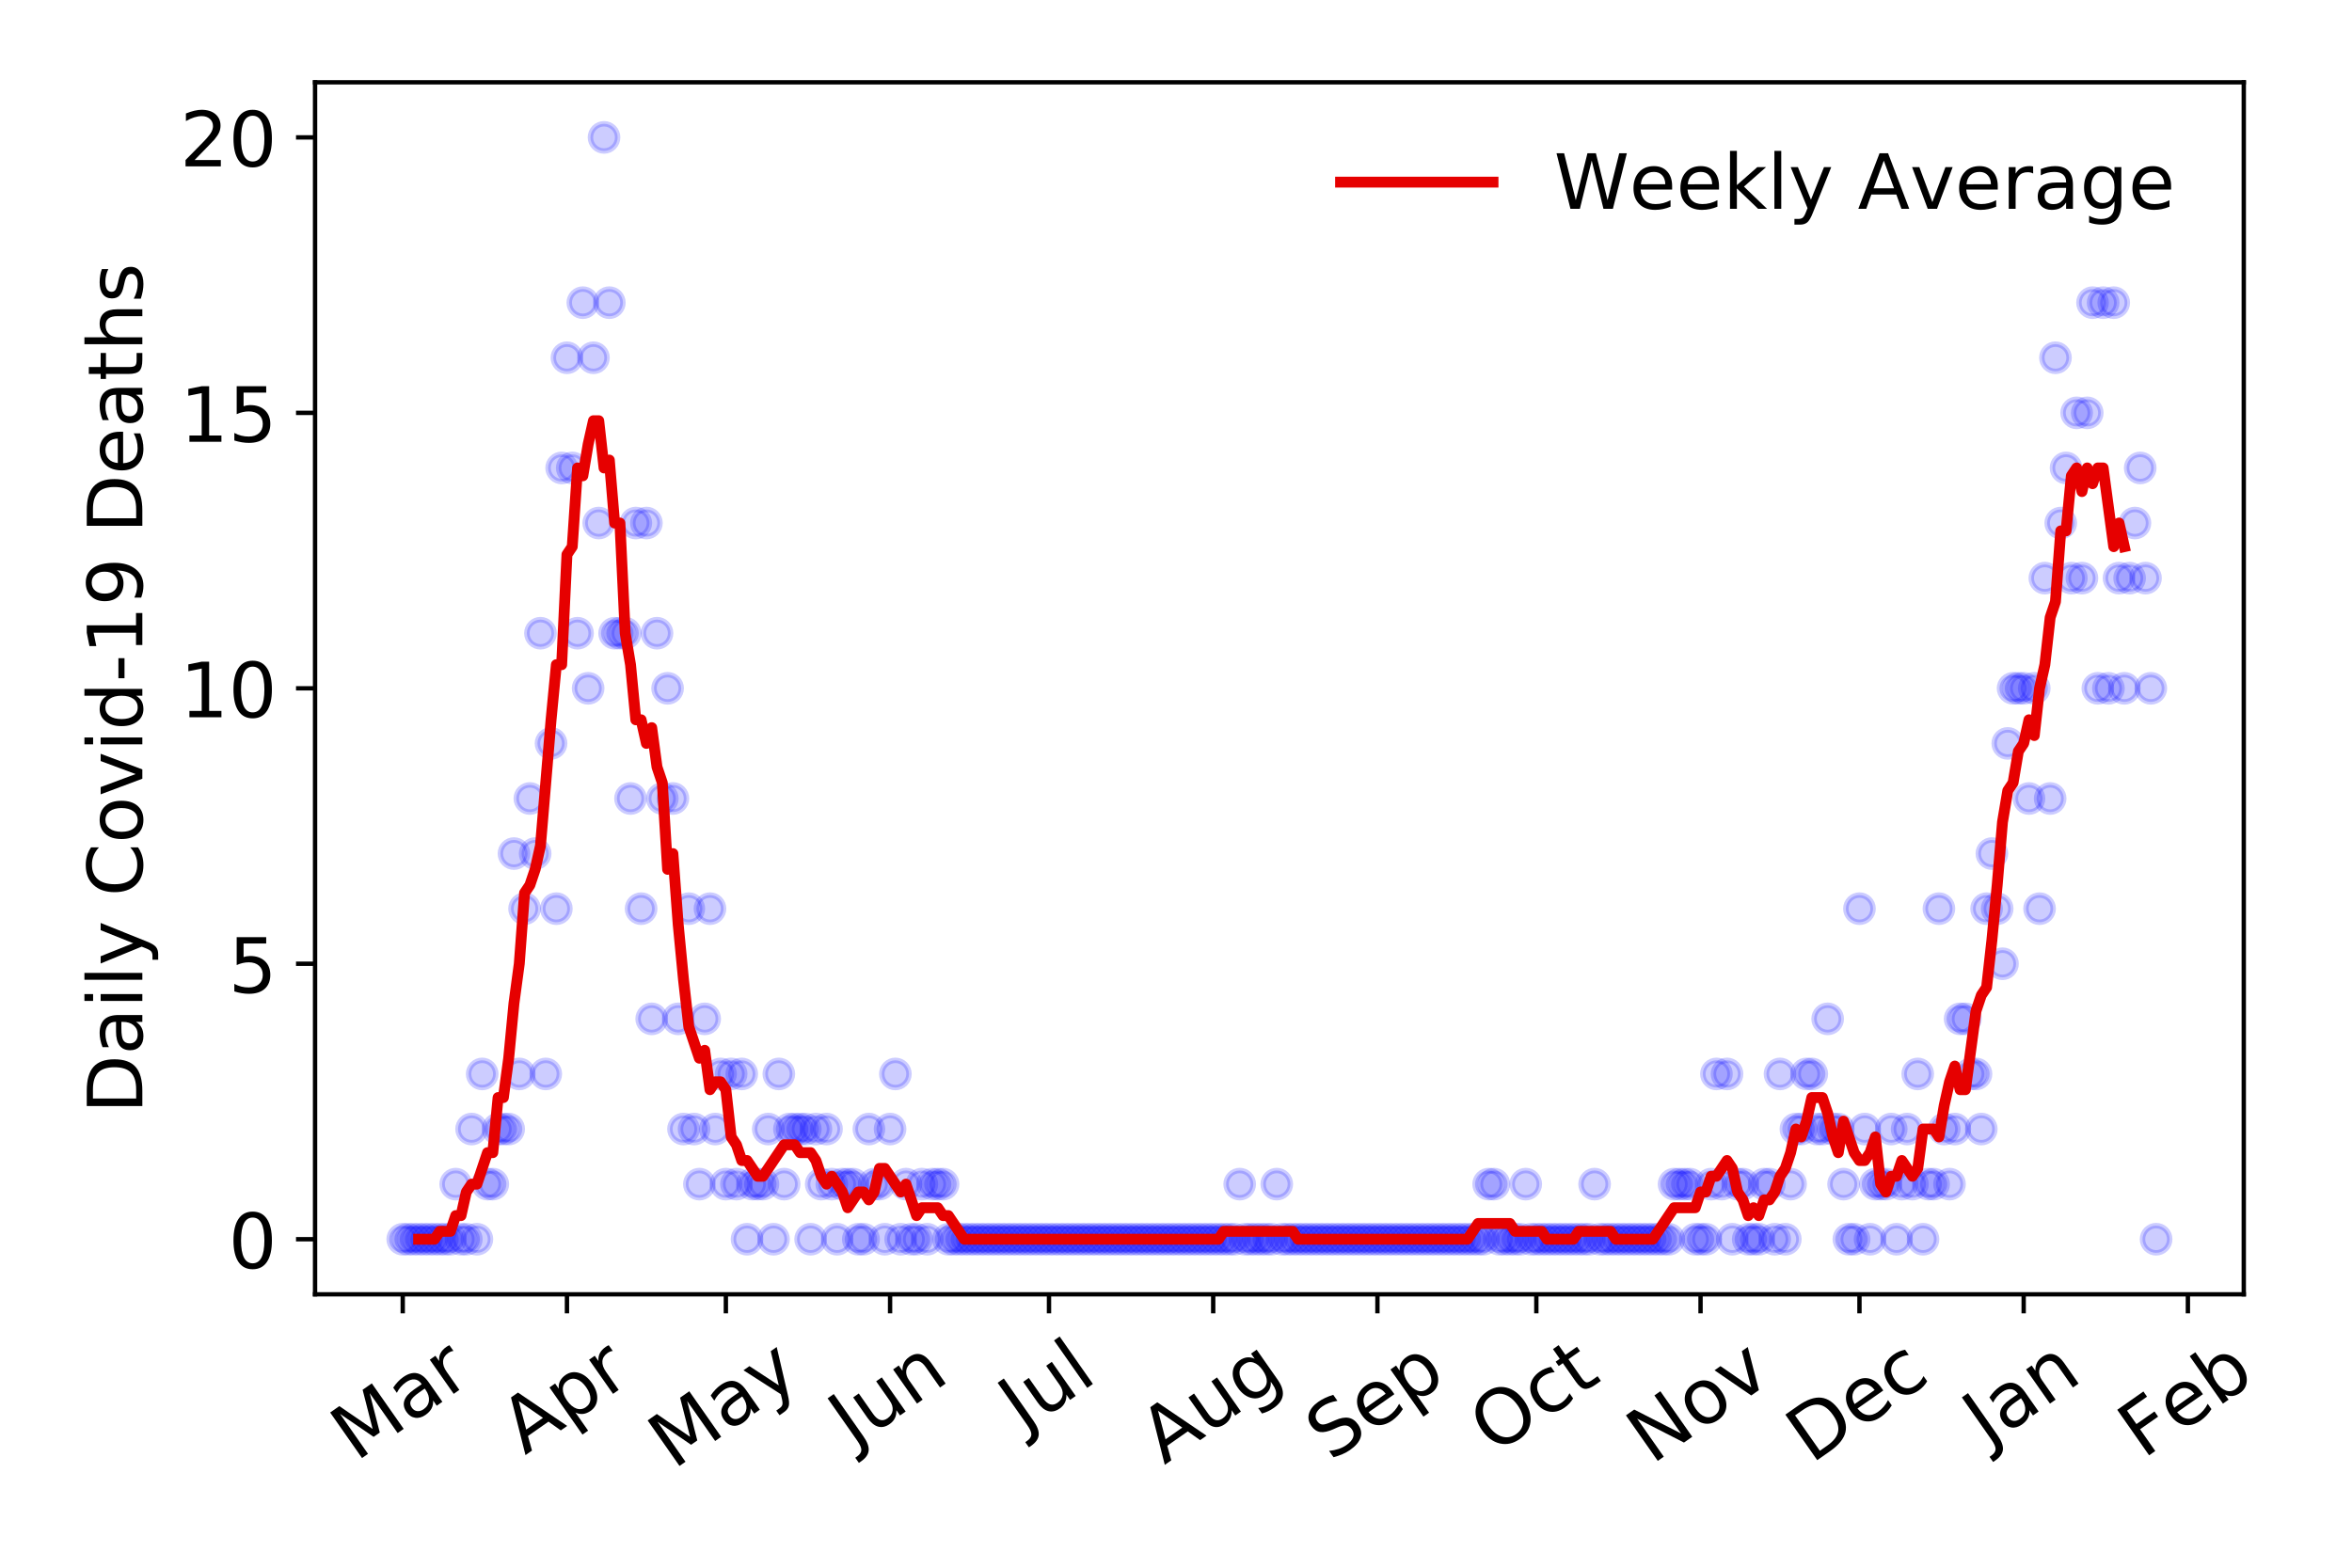 <?xml version="1.0" encoding="utf-8" standalone="no"?>
<!DOCTYPE svg PUBLIC "-//W3C//DTD SVG 1.1//EN"
  "http://www.w3.org/Graphics/SVG/1.1/DTD/svg11.dtd">
<!-- Created with matplotlib (https://matplotlib.org/) -->
<svg height="288pt" version="1.1" viewBox="0 0 432 288" width="432pt" xmlns="http://www.w3.org/2000/svg" xmlns:xlink="http://www.w3.org/1999/xlink">
 <defs>
  <style type="text/css">
*{stroke-linecap:butt;stroke-linejoin:round;}
  </style>
 </defs>
 <g id="figure_1">
  <g id="patch_1">
   <path d="M 0 288 
L 432 288 
L 432 0 
L 0 0 
z
" style="fill:#ffffff;"/>
  </g>
  <g id="axes_1">
   <g id="patch_2">
    <path d="M 57.87 237.778 
L 412.122 237.778 
L 412.122 15.12 
L 57.87 15.12 
z
" style="fill:#ffffff;"/>
   </g>
   <g id="matplotlib.axis_1">
    <g id="xtick_1">
     <g id="line2d_1">
      <defs>
       <path d="M 0 0 
L 0 3.5 
" id="me38909533d" style="stroke:#000000;stroke-width:0.8;"/>
      </defs>
      <g>
       <use style="stroke:#000000;stroke-width:0.8;" x="73.972" xlink:href="#me38909533d" y="237.778"/>
      </g>
     </g>
     <g id="text_1">
      <!-- Mar -->
      <defs>
       <path d="M 9.812 72.906 
L 24.516 72.906 
L 43.109 23.297 
L 61.812 72.906 
L 76.516 72.906 
L 76.516 0 
L 66.891 0 
L 66.891 64.016 
L 48.094 14.016 
L 38.188 14.016 
L 19.391 64.016 
L 19.391 0 
L 9.812 0 
z
" id="DejaVuSans-77"/>
       <path d="M 34.281 27.484 
Q 23.391 27.484 19.188 25 
Q 14.984 22.516 14.984 16.5 
Q 14.984 11.719 18.141 8.906 
Q 21.297 6.109 26.703 6.109 
Q 34.188 6.109 38.703 11.406 
Q 43.219 16.703 43.219 25.484 
L 43.219 27.484 
z
M 52.203 31.203 
L 52.203 0 
L 43.219 0 
L 43.219 8.297 
Q 40.141 3.328 35.547 0.953 
Q 30.953 -1.422 24.312 -1.422 
Q 15.922 -1.422 10.953 3.297 
Q 6 8.016 6 15.922 
Q 6 25.141 12.172 29.828 
Q 18.359 34.516 30.609 34.516 
L 43.219 34.516 
L 43.219 35.406 
Q 43.219 41.609 39.141 45 
Q 35.062 48.391 27.688 48.391 
Q 23 48.391 18.547 47.266 
Q 14.109 46.141 10.016 43.891 
L 10.016 52.203 
Q 14.938 54.109 19.578 55.047 
Q 24.219 56 28.609 56 
Q 40.484 56 46.344 49.844 
Q 52.203 43.703 52.203 31.203 
z
" id="DejaVuSans-97"/>
       <path d="M 41.109 46.297 
Q 39.594 47.172 37.812 47.578 
Q 36.031 48 33.891 48 
Q 26.266 48 22.188 43.047 
Q 18.109 38.094 18.109 28.812 
L 18.109 0 
L 9.078 0 
L 9.078 54.688 
L 18.109 54.688 
L 18.109 46.188 
Q 20.953 51.172 25.484 53.578 
Q 30.031 56 36.531 56 
Q 37.453 56 38.578 55.875 
Q 39.703 55.766 41.062 55.516 
z
" id="DejaVuSans-114"/>
      </defs>
      <g transform="translate(65.37 268.643)rotate(-35)scale(0.14 -0.14)">
       <use xlink:href="#DejaVuSans-77"/>
       <use x="86.279" xlink:href="#DejaVuSans-97"/>
       <use x="147.559" xlink:href="#DejaVuSans-114"/>
      </g>
     </g>
    </g>
    <g id="xtick_2">
     <g id="line2d_2">
      <g>
       <use style="stroke:#000000;stroke-width:0.8;" x="104.134" xlink:href="#me38909533d" y="237.778"/>
      </g>
     </g>
     <g id="text_2">
      <!-- Apr -->
      <defs>
       <path d="M 34.188 63.188 
L 20.797 26.906 
L 47.609 26.906 
z
M 28.609 72.906 
L 39.797 72.906 
L 67.578 0 
L 57.328 0 
L 50.688 18.703 
L 17.828 18.703 
L 11.188 0 
L 0.781 0 
z
" id="DejaVuSans-65"/>
       <path d="M 18.109 8.203 
L 18.109 -20.797 
L 9.078 -20.797 
L 9.078 54.688 
L 18.109 54.688 
L 18.109 46.391 
Q 20.953 51.266 25.266 53.625 
Q 29.594 56 35.594 56 
Q 45.562 56 51.781 48.094 
Q 58.016 40.188 58.016 27.297 
Q 58.016 14.406 51.781 6.484 
Q 45.562 -1.422 35.594 -1.422 
Q 29.594 -1.422 25.266 0.953 
Q 20.953 3.328 18.109 8.203 
z
M 48.688 27.297 
Q 48.688 37.203 44.609 42.844 
Q 40.531 48.484 33.406 48.484 
Q 26.266 48.484 22.188 42.844 
Q 18.109 37.203 18.109 27.297 
Q 18.109 17.391 22.188 11.75 
Q 26.266 6.109 33.406 6.109 
Q 40.531 6.109 44.609 11.75 
Q 48.688 17.391 48.688 27.297 
z
" id="DejaVuSans-112"/>
      </defs>
      <g transform="translate(96.43 267.384)rotate(-35)scale(0.14 -0.14)">
       <use xlink:href="#DejaVuSans-65"/>
       <use x="68.408" xlink:href="#DejaVuSans-112"/>
       <use x="131.885" xlink:href="#DejaVuSans-114"/>
      </g>
     </g>
    </g>
    <g id="xtick_3">
     <g id="line2d_3">
      <g>
       <use style="stroke:#000000;stroke-width:0.8;" x="133.322" xlink:href="#me38909533d" y="237.778"/>
      </g>
     </g>
     <g id="text_3">
      <!-- May -->
      <defs>
       <path d="M 32.172 -5.078 
Q 28.375 -14.844 24.75 -17.812 
Q 21.141 -20.797 15.094 -20.797 
L 7.906 -20.797 
L 7.906 -13.281 
L 13.188 -13.281 
Q 16.891 -13.281 18.938 -11.516 
Q 21 -9.766 23.484 -3.219 
L 25.094 0.875 
L 2.984 54.688 
L 12.5 54.688 
L 29.594 11.922 
L 46.688 54.688 
L 56.203 54.688 
z
" id="DejaVuSans-121"/>
      </defs>
      <g transform="translate(123.683 270.094)rotate(-35)scale(0.14 -0.14)">
       <use xlink:href="#DejaVuSans-77"/>
       <use x="86.279" xlink:href="#DejaVuSans-97"/>
       <use x="147.559" xlink:href="#DejaVuSans-121"/>
      </g>
     </g>
    </g>
    <g id="xtick_4">
     <g id="line2d_4">
      <g>
       <use style="stroke:#000000;stroke-width:0.8;" x="163.484" xlink:href="#me38909533d" y="237.778"/>
      </g>
     </g>
     <g id="text_4">
      <!-- Jun -->
      <defs>
       <path d="M 9.812 72.906 
L 19.672 72.906 
L 19.672 5.078 
Q 19.672 -8.109 14.672 -14.062 
Q 9.672 -20.016 -1.422 -20.016 
L -5.172 -20.016 
L -5.172 -11.719 
L -2.094 -11.719 
Q 4.438 -11.719 7.125 -8.047 
Q 9.812 -4.391 9.812 5.078 
z
" id="DejaVuSans-74"/>
       <path d="M 8.5 21.578 
L 8.5 54.688 
L 17.484 54.688 
L 17.484 21.922 
Q 17.484 14.156 20.5 10.266 
Q 23.531 6.391 29.594 6.391 
Q 36.859 6.391 41.078 11.031 
Q 45.312 15.672 45.312 23.688 
L 45.312 54.688 
L 54.297 54.688 
L 54.297 0 
L 45.312 0 
L 45.312 8.406 
Q 42.047 3.422 37.719 1 
Q 33.406 -1.422 27.688 -1.422 
Q 18.266 -1.422 13.375 4.438 
Q 8.5 10.297 8.5 21.578 
z
M 31.109 56 
z
" id="DejaVuSans-117"/>
       <path d="M 54.891 33.016 
L 54.891 0 
L 45.906 0 
L 45.906 32.719 
Q 45.906 40.484 42.875 44.328 
Q 39.844 48.188 33.797 48.188 
Q 26.516 48.188 22.312 43.547 
Q 18.109 38.922 18.109 30.906 
L 18.109 0 
L 9.078 0 
L 9.078 54.688 
L 18.109 54.688 
L 18.109 46.188 
Q 21.344 51.125 25.703 53.562 
Q 30.078 56 35.797 56 
Q 45.219 56 50.047 50.172 
Q 54.891 44.344 54.891 33.016 
z
" id="DejaVuSans-110"/>
      </defs>
      <g transform="translate(156.74 266.039)rotate(-35)scale(0.14 -0.14)">
       <use xlink:href="#DejaVuSans-74"/>
       <use x="29.492" xlink:href="#DejaVuSans-117"/>
       <use x="92.871" xlink:href="#DejaVuSans-110"/>
      </g>
     </g>
    </g>
    <g id="xtick_5">
     <g id="line2d_5">
      <g>
       <use style="stroke:#000000;stroke-width:0.8;" x="192.672" xlink:href="#me38909533d" y="237.778"/>
      </g>
     </g>
     <g id="text_5">
      <!-- Jul -->
      <defs>
       <path d="M 9.422 75.984 
L 18.406 75.984 
L 18.406 0 
L 9.422 0 
z
" id="DejaVuSans-108"/>
      </defs>
      <g transform="translate(187.97 263.181)rotate(-35)scale(0.14 -0.14)">
       <use xlink:href="#DejaVuSans-74"/>
       <use x="29.492" xlink:href="#DejaVuSans-117"/>
       <use x="92.871" xlink:href="#DejaVuSans-108"/>
      </g>
     </g>
    </g>
    <g id="xtick_6">
     <g id="line2d_6">
      <g>
       <use style="stroke:#000000;stroke-width:0.8;" x="222.834" xlink:href="#me38909533d" y="237.778"/>
      </g>
     </g>
     <g id="text_6">
      <!-- Aug -->
      <defs>
       <path d="M 45.406 27.984 
Q 45.406 37.75 41.375 43.109 
Q 37.359 48.484 30.078 48.484 
Q 22.859 48.484 18.828 43.109 
Q 14.797 37.75 14.797 27.984 
Q 14.797 18.266 18.828 12.891 
Q 22.859 7.516 30.078 7.516 
Q 37.359 7.516 41.375 12.891 
Q 45.406 18.266 45.406 27.984 
z
M 54.391 6.781 
Q 54.391 -7.172 48.188 -13.984 
Q 42 -20.797 29.203 -20.797 
Q 24.469 -20.797 20.266 -20.094 
Q 16.062 -19.391 12.109 -17.922 
L 12.109 -9.188 
Q 16.062 -11.328 19.922 -12.344 
Q 23.781 -13.375 27.781 -13.375 
Q 36.625 -13.375 41.016 -8.766 
Q 45.406 -4.156 45.406 5.172 
L 45.406 9.625 
Q 42.625 4.781 38.281 2.391 
Q 33.938 0 27.875 0 
Q 17.828 0 11.672 7.656 
Q 5.516 15.328 5.516 27.984 
Q 5.516 40.672 11.672 48.328 
Q 17.828 56 27.875 56 
Q 33.938 56 38.281 53.609 
Q 42.625 51.219 45.406 46.391 
L 45.406 54.688 
L 54.391 54.688 
z
" id="DejaVuSans-103"/>
      </defs>
      <g transform="translate(213.853 269.172)rotate(-35)scale(0.14 -0.14)">
       <use xlink:href="#DejaVuSans-65"/>
       <use x="68.408" xlink:href="#DejaVuSans-117"/>
       <use x="131.787" xlink:href="#DejaVuSans-103"/>
      </g>
     </g>
    </g>
    <g id="xtick_7">
     <g id="line2d_7">
      <g>
       <use style="stroke:#000000;stroke-width:0.8;" x="252.996" xlink:href="#me38909533d" y="237.778"/>
      </g>
     </g>
     <g id="text_7">
      <!-- Sep -->
      <defs>
       <path d="M 53.516 70.516 
L 53.516 60.891 
Q 47.906 63.578 42.922 64.891 
Q 37.938 66.219 33.297 66.219 
Q 25.25 66.219 20.875 63.094 
Q 16.5 59.969 16.5 54.203 
Q 16.5 49.359 19.406 46.891 
Q 22.312 44.438 30.422 42.922 
L 36.375 41.703 
Q 47.406 39.594 52.656 34.297 
Q 57.906 29 57.906 20.125 
Q 57.906 9.516 50.797 4.047 
Q 43.703 -1.422 29.984 -1.422 
Q 24.812 -1.422 18.969 -0.25 
Q 13.141 0.922 6.891 3.219 
L 6.891 13.375 
Q 12.891 10.016 18.656 8.297 
Q 24.422 6.594 29.984 6.594 
Q 38.422 6.594 43.016 9.906 
Q 47.609 13.234 47.609 19.391 
Q 47.609 24.75 44.312 27.781 
Q 41.016 30.812 33.5 32.328 
L 27.484 33.5 
Q 16.453 35.688 11.516 40.375 
Q 6.594 45.062 6.594 53.422 
Q 6.594 63.094 13.406 68.656 
Q 20.219 74.219 32.172 74.219 
Q 37.312 74.219 42.625 73.281 
Q 47.953 72.359 53.516 70.516 
z
" id="DejaVuSans-83"/>
       <path d="M 56.203 29.594 
L 56.203 25.203 
L 14.891 25.203 
Q 15.484 15.922 20.484 11.062 
Q 25.484 6.203 34.422 6.203 
Q 39.594 6.203 44.453 7.469 
Q 49.312 8.734 54.109 11.281 
L 54.109 2.781 
Q 49.266 0.734 44.188 -0.344 
Q 39.109 -1.422 33.891 -1.422 
Q 20.797 -1.422 13.156 6.188 
Q 5.516 13.812 5.516 26.812 
Q 5.516 40.234 12.766 48.109 
Q 20.016 56 32.328 56 
Q 43.359 56 49.781 48.891 
Q 56.203 41.797 56.203 29.594 
z
M 47.219 32.234 
Q 47.125 39.594 43.094 43.984 
Q 39.062 48.391 32.422 48.391 
Q 24.906 48.391 20.391 44.141 
Q 15.875 39.891 15.188 32.172 
z
" id="DejaVuSans-101"/>
      </defs>
      <g transform="translate(244.403 268.629)rotate(-35)scale(0.14 -0.14)">
       <use xlink:href="#DejaVuSans-83"/>
       <use x="63.477" xlink:href="#DejaVuSans-101"/>
       <use x="125" xlink:href="#DejaVuSans-112"/>
      </g>
     </g>
    </g>
    <g id="xtick_8">
     <g id="line2d_8">
      <g>
       <use style="stroke:#000000;stroke-width:0.8;" x="282.184" xlink:href="#me38909533d" y="237.778"/>
      </g>
     </g>
     <g id="text_8">
      <!-- Oct -->
      <defs>
       <path d="M 39.406 66.219 
Q 28.656 66.219 22.328 58.203 
Q 16.016 50.203 16.016 36.375 
Q 16.016 22.609 22.328 14.594 
Q 28.656 6.594 39.406 6.594 
Q 50.141 6.594 56.422 14.594 
Q 62.703 22.609 62.703 36.375 
Q 62.703 50.203 56.422 58.203 
Q 50.141 66.219 39.406 66.219 
z
M 39.406 74.219 
Q 54.734 74.219 63.906 63.938 
Q 73.094 53.656 73.094 36.375 
Q 73.094 19.141 63.906 8.859 
Q 54.734 -1.422 39.406 -1.422 
Q 24.031 -1.422 14.812 8.828 
Q 5.609 19.094 5.609 36.375 
Q 5.609 53.656 14.812 63.938 
Q 24.031 74.219 39.406 74.219 
z
" id="DejaVuSans-79"/>
       <path d="M 48.781 52.594 
L 48.781 44.188 
Q 44.969 46.297 41.141 47.344 
Q 37.312 48.391 33.406 48.391 
Q 24.656 48.391 19.812 42.844 
Q 14.984 37.312 14.984 27.297 
Q 14.984 17.281 19.812 11.734 
Q 24.656 6.203 33.406 6.203 
Q 37.312 6.203 41.141 7.25 
Q 44.969 8.297 48.781 10.406 
L 48.781 2.094 
Q 45.016 0.344 40.984 -0.531 
Q 36.969 -1.422 32.422 -1.422 
Q 20.062 -1.422 12.781 6.344 
Q 5.516 14.109 5.516 27.297 
Q 5.516 40.672 12.859 48.328 
Q 20.219 56 33.016 56 
Q 37.156 56 41.109 55.141 
Q 45.062 54.297 48.781 52.594 
z
" id="DejaVuSans-99"/>
       <path d="M 18.312 70.219 
L 18.312 54.688 
L 36.812 54.688 
L 36.812 47.703 
L 18.312 47.703 
L 18.312 18.016 
Q 18.312 11.328 20.141 9.422 
Q 21.969 7.516 27.594 7.516 
L 36.812 7.516 
L 36.812 0 
L 27.594 0 
Q 17.188 0 13.234 3.875 
Q 9.281 7.766 9.281 18.016 
L 9.281 47.703 
L 2.688 47.703 
L 2.688 54.688 
L 9.281 54.688 
L 9.281 70.219 
z
" id="DejaVuSans-116"/>
      </defs>
      <g transform="translate(274.485 267.377)rotate(-35)scale(0.14 -0.14)">
       <use xlink:href="#DejaVuSans-79"/>
       <use x="78.711" xlink:href="#DejaVuSans-99"/>
       <use x="133.691" xlink:href="#DejaVuSans-116"/>
      </g>
     </g>
    </g>
    <g id="xtick_9">
     <g id="line2d_9">
      <g>
       <use style="stroke:#000000;stroke-width:0.8;" x="312.346" xlink:href="#me38909533d" y="237.778"/>
      </g>
     </g>
     <g id="text_9">
      <!-- Nov -->
      <defs>
       <path d="M 9.812 72.906 
L 23.094 72.906 
L 55.422 11.922 
L 55.422 72.906 
L 64.984 72.906 
L 64.984 0 
L 51.703 0 
L 19.391 60.984 
L 19.391 0 
L 9.812 0 
z
" id="DejaVuSans-78"/>
       <path d="M 30.609 48.391 
Q 23.391 48.391 19.188 42.75 
Q 14.984 37.109 14.984 27.297 
Q 14.984 17.484 19.156 11.844 
Q 23.344 6.203 30.609 6.203 
Q 37.797 6.203 41.984 11.859 
Q 46.188 17.531 46.188 27.297 
Q 46.188 37.016 41.984 42.703 
Q 37.797 48.391 30.609 48.391 
z
M 30.609 56 
Q 42.328 56 49.016 48.375 
Q 55.719 40.766 55.719 27.297 
Q 55.719 13.875 49.016 6.219 
Q 42.328 -1.422 30.609 -1.422 
Q 18.844 -1.422 12.172 6.219 
Q 5.516 13.875 5.516 27.297 
Q 5.516 40.766 12.172 48.375 
Q 18.844 56 30.609 56 
z
" id="DejaVuSans-111"/>
       <path d="M 2.984 54.688 
L 12.5 54.688 
L 29.594 8.797 
L 46.688 54.688 
L 56.203 54.688 
L 35.688 0 
L 23.484 0 
z
" id="DejaVuSans-118"/>
      </defs>
      <g transform="translate(303.369 269.166)rotate(-35)scale(0.14 -0.14)">
       <use xlink:href="#DejaVuSans-78"/>
       <use x="74.805" xlink:href="#DejaVuSans-111"/>
       <use x="135.986" xlink:href="#DejaVuSans-118"/>
      </g>
     </g>
    </g>
    <g id="xtick_10">
     <g id="line2d_10">
      <g>
       <use style="stroke:#000000;stroke-width:0.8;" x="341.534" xlink:href="#me38909533d" y="237.778"/>
      </g>
     </g>
     <g id="text_10">
      <!-- Dec -->
      <defs>
       <path d="M 19.672 64.797 
L 19.672 8.109 
L 31.594 8.109 
Q 46.688 8.109 53.688 14.938 
Q 60.688 21.781 60.688 36.531 
Q 60.688 51.172 53.688 57.984 
Q 46.688 64.797 31.594 64.797 
z
M 9.812 72.906 
L 30.078 72.906 
Q 51.266 72.906 61.172 64.094 
Q 71.094 55.281 71.094 36.531 
Q 71.094 17.672 61.125 8.828 
Q 51.172 0 30.078 0 
L 9.812 0 
z
" id="DejaVuSans-68"/>
      </defs>
      <g transform="translate(332.654 269.032)rotate(-35)scale(0.14 -0.14)">
       <use xlink:href="#DejaVuSans-68"/>
       <use x="77.002" xlink:href="#DejaVuSans-101"/>
       <use x="138.525" xlink:href="#DejaVuSans-99"/>
      </g>
     </g>
    </g>
    <g id="xtick_11">
     <g id="line2d_11">
      <g>
       <use style="stroke:#000000;stroke-width:0.8;" x="371.696" xlink:href="#me38909533d" y="237.778"/>
      </g>
     </g>
     <g id="text_11">
      <!-- Jan -->
      <g transform="translate(365.072 265.871)rotate(-35)scale(0.14 -0.14)">
       <use xlink:href="#DejaVuSans-74"/>
       <use x="29.492" xlink:href="#DejaVuSans-97"/>
       <use x="90.771" xlink:href="#DejaVuSans-110"/>
      </g>
     </g>
    </g>
    <g id="xtick_12">
     <g id="line2d_12">
      <g>
       <use style="stroke:#000000;stroke-width:0.8;" x="401.857" xlink:href="#me38909533d" y="237.778"/>
      </g>
     </g>
     <g id="text_12">
      <!-- Feb -->
      <defs>
       <path d="M 9.812 72.906 
L 51.703 72.906 
L 51.703 64.594 
L 19.672 64.594 
L 19.672 43.109 
L 48.578 43.109 
L 48.578 34.812 
L 19.672 34.812 
L 19.672 0 
L 9.812 0 
z
" id="DejaVuSans-70"/>
       <path d="M 48.688 27.297 
Q 48.688 37.203 44.609 42.844 
Q 40.531 48.484 33.406 48.484 
Q 26.266 48.484 22.188 42.844 
Q 18.109 37.203 18.109 27.297 
Q 18.109 17.391 22.188 11.75 
Q 26.266 6.109 33.406 6.109 
Q 40.531 6.109 44.609 11.75 
Q 48.688 17.391 48.688 27.297 
z
M 18.109 46.391 
Q 20.953 51.266 25.266 53.625 
Q 29.594 56 35.594 56 
Q 45.562 56 51.781 48.094 
Q 58.016 40.188 58.016 27.297 
Q 58.016 14.406 51.781 6.484 
Q 45.562 -1.422 35.594 -1.422 
Q 29.594 -1.422 25.266 0.953 
Q 20.953 3.328 18.109 8.203 
L 18.109 0 
L 9.078 0 
L 9.078 75.984 
L 18.109 75.984 
z
" id="DejaVuSans-98"/>
      </defs>
      <g transform="translate(393.611 268.143)rotate(-35)scale(0.14 -0.14)">
       <use xlink:href="#DejaVuSans-70"/>
       <use x="57.441" xlink:href="#DejaVuSans-101"/>
       <use x="118.965" xlink:href="#DejaVuSans-98"/>
      </g>
     </g>
    </g>
   </g>
   <g id="matplotlib.axis_2">
    <g id="ytick_1">
     <g id="line2d_13">
      <defs>
       <path d="M 0 0 
L -3.5 0 
" id="m5138573a69" style="stroke:#000000;stroke-width:0.8;"/>
      </defs>
      <g>
       <use style="stroke:#000000;stroke-width:0.8;" x="57.87" xlink:href="#m5138573a69" y="227.657"/>
      </g>
     </g>
     <g id="text_13">
      <!-- 0 -->
      <defs>
       <path d="M 31.781 66.406 
Q 24.172 66.406 20.328 58.906 
Q 16.5 51.422 16.5 36.375 
Q 16.5 21.391 20.328 13.891 
Q 24.172 6.391 31.781 6.391 
Q 39.453 6.391 43.281 13.891 
Q 47.125 21.391 47.125 36.375 
Q 47.125 51.422 43.281 58.906 
Q 39.453 66.406 31.781 66.406 
z
M 31.781 74.219 
Q 44.047 74.219 50.516 64.516 
Q 56.984 54.828 56.984 36.375 
Q 56.984 17.969 50.516 8.266 
Q 44.047 -1.422 31.781 -1.422 
Q 19.531 -1.422 13.062 8.266 
Q 6.594 17.969 6.594 36.375 
Q 6.594 54.828 13.062 64.516 
Q 19.531 74.219 31.781 74.219 
z
" id="DejaVuSans-48"/>
      </defs>
      <g transform="translate(41.962 232.976)scale(0.14 -0.14)">
       <use xlink:href="#DejaVuSans-48"/>
      </g>
     </g>
    </g>
    <g id="ytick_2">
     <g id="line2d_14">
      <g>
       <use style="stroke:#000000;stroke-width:0.8;" x="57.87" xlink:href="#m5138573a69" y="177.053"/>
      </g>
     </g>
     <g id="text_14">
      <!-- 5 -->
      <defs>
       <path d="M 10.797 72.906 
L 49.516 72.906 
L 49.516 64.594 
L 19.828 64.594 
L 19.828 46.734 
Q 21.969 47.469 24.109 47.828 
Q 26.266 48.188 28.422 48.188 
Q 40.625 48.188 47.75 41.5 
Q 54.891 34.812 54.891 23.391 
Q 54.891 11.625 47.562 5.094 
Q 40.234 -1.422 26.906 -1.422 
Q 22.312 -1.422 17.547 -0.641 
Q 12.797 0.141 7.719 1.703 
L 7.719 11.625 
Q 12.109 9.234 16.797 8.062 
Q 21.484 6.891 26.703 6.891 
Q 35.156 6.891 40.078 11.328 
Q 45.016 15.766 45.016 23.391 
Q 45.016 31 40.078 35.438 
Q 35.156 39.891 26.703 39.891 
Q 22.75 39.891 18.812 39.016 
Q 14.891 38.141 10.797 36.281 
z
" id="DejaVuSans-53"/>
      </defs>
      <g transform="translate(41.962 182.372)scale(0.14 -0.14)">
       <use xlink:href="#DejaVuSans-53"/>
      </g>
     </g>
    </g>
    <g id="ytick_3">
     <g id="line2d_15">
      <g>
       <use style="stroke:#000000;stroke-width:0.8;" x="57.87" xlink:href="#m5138573a69" y="126.449"/>
      </g>
     </g>
     <g id="text_15">
      <!-- 10 -->
      <defs>
       <path d="M 12.406 8.297 
L 28.516 8.297 
L 28.516 63.922 
L 10.984 60.406 
L 10.984 69.391 
L 28.422 72.906 
L 38.281 72.906 
L 38.281 8.297 
L 54.391 8.297 
L 54.391 0 
L 12.406 0 
z
" id="DejaVuSans-49"/>
      </defs>
      <g transform="translate(33.055 131.768)scale(0.14 -0.14)">
       <use xlink:href="#DejaVuSans-49"/>
       <use x="63.623" xlink:href="#DejaVuSans-48"/>
      </g>
     </g>
    </g>
    <g id="ytick_4">
     <g id="line2d_16">
      <g>
       <use style="stroke:#000000;stroke-width:0.8;" x="57.87" xlink:href="#m5138573a69" y="75.845"/>
      </g>
     </g>
     <g id="text_16">
      <!-- 15 -->
      <g transform="translate(33.055 81.164)scale(0.14 -0.14)">
       <use xlink:href="#DejaVuSans-49"/>
       <use x="63.623" xlink:href="#DejaVuSans-53"/>
      </g>
     </g>
    </g>
    <g id="ytick_5">
     <g id="line2d_17">
      <g>
       <use style="stroke:#000000;stroke-width:0.8;" x="57.87" xlink:href="#m5138573a69" y="25.241"/>
      </g>
     </g>
     <g id="text_17">
      <!-- 20 -->
      <defs>
       <path d="M 19.188 8.297 
L 53.609 8.297 
L 53.609 0 
L 7.328 0 
L 7.328 8.297 
Q 12.938 14.109 22.625 23.891 
Q 32.328 33.688 34.812 36.531 
Q 39.547 41.844 41.422 45.531 
Q 43.312 49.219 43.312 52.781 
Q 43.312 58.594 39.234 62.25 
Q 35.156 65.922 28.609 65.922 
Q 23.969 65.922 18.812 64.312 
Q 13.672 62.703 7.812 59.422 
L 7.812 69.391 
Q 13.766 71.781 18.938 73 
Q 24.125 74.219 28.422 74.219 
Q 39.75 74.219 46.484 68.547 
Q 53.219 62.891 53.219 53.422 
Q 53.219 48.922 51.531 44.891 
Q 49.859 40.875 45.406 35.406 
Q 44.188 33.984 37.641 27.219 
Q 31.109 20.453 19.188 8.297 
z
" id="DejaVuSans-50"/>
      </defs>
      <g transform="translate(33.055 30.56)scale(0.14 -0.14)">
       <use xlink:href="#DejaVuSans-50"/>
       <use x="63.623" xlink:href="#DejaVuSans-48"/>
      </g>
     </g>
    </g>
    <g id="text_18">
     <!-- Daily Covid-19 Deaths -->
     <defs>
      <path d="M 9.422 54.688 
L 18.406 54.688 
L 18.406 0 
L 9.422 0 
z
M 9.422 75.984 
L 18.406 75.984 
L 18.406 64.594 
L 9.422 64.594 
z
" id="DejaVuSans-105"/>
      <path id="DejaVuSans-32"/>
      <path d="M 64.406 67.281 
L 64.406 56.891 
Q 59.422 61.531 53.781 63.812 
Q 48.141 66.109 41.797 66.109 
Q 29.297 66.109 22.656 58.469 
Q 16.016 50.828 16.016 36.375 
Q 16.016 21.969 22.656 14.328 
Q 29.297 6.688 41.797 6.688 
Q 48.141 6.688 53.781 8.984 
Q 59.422 11.281 64.406 15.922 
L 64.406 5.609 
Q 59.234 2.094 53.438 0.328 
Q 47.656 -1.422 41.219 -1.422 
Q 24.656 -1.422 15.125 8.703 
Q 5.609 18.844 5.609 36.375 
Q 5.609 53.953 15.125 64.078 
Q 24.656 74.219 41.219 74.219 
Q 47.75 74.219 53.531 72.484 
Q 59.328 70.75 64.406 67.281 
z
" id="DejaVuSans-67"/>
      <path d="M 45.406 46.391 
L 45.406 75.984 
L 54.391 75.984 
L 54.391 0 
L 45.406 0 
L 45.406 8.203 
Q 42.578 3.328 38.25 0.953 
Q 33.938 -1.422 27.875 -1.422 
Q 17.969 -1.422 11.734 6.484 
Q 5.516 14.406 5.516 27.297 
Q 5.516 40.188 11.734 48.094 
Q 17.969 56 27.875 56 
Q 33.938 56 38.25 53.625 
Q 42.578 51.266 45.406 46.391 
z
M 14.797 27.297 
Q 14.797 17.391 18.875 11.75 
Q 22.953 6.109 30.078 6.109 
Q 37.203 6.109 41.297 11.75 
Q 45.406 17.391 45.406 27.297 
Q 45.406 37.203 41.297 42.844 
Q 37.203 48.484 30.078 48.484 
Q 22.953 48.484 18.875 42.844 
Q 14.797 37.203 14.797 27.297 
z
" id="DejaVuSans-100"/>
      <path d="M 4.891 31.391 
L 31.203 31.391 
L 31.203 23.391 
L 4.891 23.391 
z
" id="DejaVuSans-45"/>
      <path d="M 10.984 1.516 
L 10.984 10.5 
Q 14.703 8.734 18.5 7.812 
Q 22.312 6.891 25.984 6.891 
Q 35.75 6.891 40.891 13.453 
Q 46.047 20.016 46.781 33.406 
Q 43.953 29.203 39.594 26.953 
Q 35.25 24.703 29.984 24.703 
Q 19.047 24.703 12.672 31.312 
Q 6.297 37.938 6.297 49.422 
Q 6.297 60.641 12.938 67.422 
Q 19.578 74.219 30.609 74.219 
Q 43.266 74.219 49.922 64.516 
Q 56.594 54.828 56.594 36.375 
Q 56.594 19.141 48.406 8.859 
Q 40.234 -1.422 26.422 -1.422 
Q 22.703 -1.422 18.891 -0.688 
Q 15.094 0.047 10.984 1.516 
z
M 30.609 32.422 
Q 37.25 32.422 41.125 36.953 
Q 45.016 41.5 45.016 49.422 
Q 45.016 57.281 41.125 61.844 
Q 37.25 66.406 30.609 66.406 
Q 23.969 66.406 20.094 61.844 
Q 16.219 57.281 16.219 49.422 
Q 16.219 41.5 20.094 36.953 
Q 23.969 32.422 30.609 32.422 
z
" id="DejaVuSans-57"/>
      <path d="M 54.891 33.016 
L 54.891 0 
L 45.906 0 
L 45.906 32.719 
Q 45.906 40.484 42.875 44.328 
Q 39.844 48.188 33.797 48.188 
Q 26.516 48.188 22.312 43.547 
Q 18.109 38.922 18.109 30.906 
L 18.109 0 
L 9.078 0 
L 9.078 75.984 
L 18.109 75.984 
L 18.109 46.188 
Q 21.344 51.125 25.703 53.562 
Q 30.078 56 35.797 56 
Q 45.219 56 50.047 50.172 
Q 54.891 44.344 54.891 33.016 
z
" id="DejaVuSans-104"/>
      <path d="M 44.281 53.078 
L 44.281 44.578 
Q 40.484 46.531 36.375 47.5 
Q 32.281 48.484 27.875 48.484 
Q 21.188 48.484 17.844 46.438 
Q 14.5 44.391 14.5 40.281 
Q 14.5 37.156 16.891 35.375 
Q 19.281 33.594 26.516 31.984 
L 29.594 31.297 
Q 39.156 29.25 43.188 25.516 
Q 47.219 21.781 47.219 15.094 
Q 47.219 7.469 41.188 3.016 
Q 35.156 -1.422 24.609 -1.422 
Q 20.219 -1.422 15.453 -0.562 
Q 10.688 0.297 5.422 2 
L 5.422 11.281 
Q 10.406 8.688 15.234 7.391 
Q 20.062 6.109 24.812 6.109 
Q 31.156 6.109 34.562 8.281 
Q 37.984 10.453 37.984 14.406 
Q 37.984 18.062 35.516 20.016 
Q 33.062 21.969 24.703 23.781 
L 21.578 24.516 
Q 13.234 26.266 9.516 29.906 
Q 5.812 33.547 5.812 39.891 
Q 5.812 47.609 11.281 51.797 
Q 16.75 56 26.812 56 
Q 31.781 56 36.172 55.266 
Q 40.578 54.547 44.281 53.078 
z
" id="DejaVuSans-115"/>
     </defs>
     <g transform="translate(26.143 204.56)rotate(-90)scale(0.14 -0.14)">
      <use xlink:href="#DejaVuSans-68"/>
      <use x="77.002" xlink:href="#DejaVuSans-97"/>
      <use x="138.281" xlink:href="#DejaVuSans-105"/>
      <use x="166.064" xlink:href="#DejaVuSans-108"/>
      <use x="193.848" xlink:href="#DejaVuSans-121"/>
      <use x="253.027" xlink:href="#DejaVuSans-32"/>
      <use x="284.814" xlink:href="#DejaVuSans-67"/>
      <use x="354.639" xlink:href="#DejaVuSans-111"/>
      <use x="415.82" xlink:href="#DejaVuSans-118"/>
      <use x="475" xlink:href="#DejaVuSans-105"/>
      <use x="502.783" xlink:href="#DejaVuSans-100"/>
      <use x="566.26" xlink:href="#DejaVuSans-45"/>
      <use x="602.344" xlink:href="#DejaVuSans-49"/>
      <use x="665.967" xlink:href="#DejaVuSans-57"/>
      <use x="729.59" xlink:href="#DejaVuSans-32"/>
      <use x="761.377" xlink:href="#DejaVuSans-68"/>
      <use x="838.379" xlink:href="#DejaVuSans-101"/>
      <use x="899.902" xlink:href="#DejaVuSans-97"/>
      <use x="961.182" xlink:href="#DejaVuSans-116"/>
      <use x="1000.391" xlink:href="#DejaVuSans-104"/>
      <use x="1063.77" xlink:href="#DejaVuSans-115"/>
     </g>
    </g>
   </g>
   <g id="line2d_18">
    <defs>
     <path d="M 0 2.5 
C 0.663 2.5 1.299 2.237 1.768 1.768 
C 2.237 1.299 2.5 0.663 2.5 0 
C 2.5 -0.663 2.237 -1.299 1.768 -1.768 
C 1.299 -2.237 0.663 -2.5 0 -2.5 
C -0.663 -2.5 -1.299 -2.237 -1.768 -1.768 
C -2.237 -1.299 -2.5 -0.663 -2.5 0 
C -2.5 0.663 -2.237 1.299 -1.768 1.768 
C -1.299 2.237 -0.663 2.5 0 2.5 
z
" id="m92e3a286f2" style="stroke:#0000ff;stroke-opacity:0.2;"/>
    </defs>
    <g clip-path="url(#p3bc000e30c)">
     <use style="fill:#0000ff;fill-opacity:0.2;stroke:#0000ff;stroke-opacity:0.2;" x="73.972" xlink:href="#m92e3a286f2" y="227.657"/>
     <use style="fill:#0000ff;fill-opacity:0.2;stroke:#0000ff;stroke-opacity:0.2;" x="74.945" xlink:href="#m92e3a286f2" y="227.657"/>
     <use style="fill:#0000ff;fill-opacity:0.2;stroke:#0000ff;stroke-opacity:0.2;" x="75.918" xlink:href="#m92e3a286f2" y="227.657"/>
     <use style="fill:#0000ff;fill-opacity:0.2;stroke:#0000ff;stroke-opacity:0.2;" x="76.891" xlink:href="#m92e3a286f2" y="227.657"/>
     <use style="fill:#0000ff;fill-opacity:0.2;stroke:#0000ff;stroke-opacity:0.2;" x="77.864" xlink:href="#m92e3a286f2" y="227.657"/>
     <use style="fill:#0000ff;fill-opacity:0.2;stroke:#0000ff;stroke-opacity:0.2;" x="78.837" xlink:href="#m92e3a286f2" y="227.657"/>
     <use style="fill:#0000ff;fill-opacity:0.2;stroke:#0000ff;stroke-opacity:0.2;" x="79.81" xlink:href="#m92e3a286f2" y="227.657"/>
     <use style="fill:#0000ff;fill-opacity:0.2;stroke:#0000ff;stroke-opacity:0.2;" x="80.783" xlink:href="#m92e3a286f2" y="227.657"/>
     <use style="fill:#0000ff;fill-opacity:0.2;stroke:#0000ff;stroke-opacity:0.2;" x="81.756" xlink:href="#m92e3a286f2" y="227.657"/>
     <use style="fill:#0000ff;fill-opacity:0.2;stroke:#0000ff;stroke-opacity:0.2;" x="82.729" xlink:href="#m92e3a286f2" y="227.657"/>
     <use style="fill:#0000ff;fill-opacity:0.2;stroke:#0000ff;stroke-opacity:0.2;" x="83.702" xlink:href="#m92e3a286f2" y="217.537"/>
     <use style="fill:#0000ff;fill-opacity:0.2;stroke:#0000ff;stroke-opacity:0.2;" x="84.675" xlink:href="#m92e3a286f2" y="227.657"/>
     <use style="fill:#0000ff;fill-opacity:0.2;stroke:#0000ff;stroke-opacity:0.2;" x="85.648" xlink:href="#m92e3a286f2" y="227.657"/>
     <use style="fill:#0000ff;fill-opacity:0.2;stroke:#0000ff;stroke-opacity:0.2;" x="86.621" xlink:href="#m92e3a286f2" y="207.416"/>
     <use style="fill:#0000ff;fill-opacity:0.2;stroke:#0000ff;stroke-opacity:0.2;" x="87.594" xlink:href="#m92e3a286f2" y="227.657"/>
     <use style="fill:#0000ff;fill-opacity:0.2;stroke:#0000ff;stroke-opacity:0.2;" x="88.567" xlink:href="#m92e3a286f2" y="197.295"/>
     <use style="fill:#0000ff;fill-opacity:0.2;stroke:#0000ff;stroke-opacity:0.2;" x="89.54" xlink:href="#m92e3a286f2" y="217.537"/>
     <use style="fill:#0000ff;fill-opacity:0.2;stroke:#0000ff;stroke-opacity:0.2;" x="90.513" xlink:href="#m92e3a286f2" y="217.537"/>
     <use style="fill:#0000ff;fill-opacity:0.2;stroke:#0000ff;stroke-opacity:0.2;" x="91.485" xlink:href="#m92e3a286f2" y="207.416"/>
     <use style="fill:#0000ff;fill-opacity:0.2;stroke:#0000ff;stroke-opacity:0.2;" x="92.458" xlink:href="#m92e3a286f2" y="207.416"/>
     <use style="fill:#0000ff;fill-opacity:0.2;stroke:#0000ff;stroke-opacity:0.2;" x="93.431" xlink:href="#m92e3a286f2" y="207.416"/>
     <use style="fill:#0000ff;fill-opacity:0.2;stroke:#0000ff;stroke-opacity:0.2;" x="94.404" xlink:href="#m92e3a286f2" y="156.812"/>
     <use style="fill:#0000ff;fill-opacity:0.2;stroke:#0000ff;stroke-opacity:0.2;" x="95.377" xlink:href="#m92e3a286f2" y="197.295"/>
     <use style="fill:#0000ff;fill-opacity:0.2;stroke:#0000ff;stroke-opacity:0.2;" x="96.35" xlink:href="#m92e3a286f2" y="166.932"/>
     <use style="fill:#0000ff;fill-opacity:0.2;stroke:#0000ff;stroke-opacity:0.2;" x="97.323" xlink:href="#m92e3a286f2" y="146.691"/>
     <use style="fill:#0000ff;fill-opacity:0.2;stroke:#0000ff;stroke-opacity:0.2;" x="98.296" xlink:href="#m92e3a286f2" y="156.812"/>
     <use style="fill:#0000ff;fill-opacity:0.2;stroke:#0000ff;stroke-opacity:0.2;" x="99.269" xlink:href="#m92e3a286f2" y="116.328"/>
     <use style="fill:#0000ff;fill-opacity:0.2;stroke:#0000ff;stroke-opacity:0.2;" x="100.242" xlink:href="#m92e3a286f2" y="197.295"/>
     <use style="fill:#0000ff;fill-opacity:0.2;stroke:#0000ff;stroke-opacity:0.2;" x="101.215" xlink:href="#m92e3a286f2" y="136.57"/>
     <use style="fill:#0000ff;fill-opacity:0.2;stroke:#0000ff;stroke-opacity:0.2;" x="102.188" xlink:href="#m92e3a286f2" y="166.932"/>
     <use style="fill:#0000ff;fill-opacity:0.2;stroke:#0000ff;stroke-opacity:0.2;" x="103.161" xlink:href="#m92e3a286f2" y="85.966"/>
     <use style="fill:#0000ff;fill-opacity:0.2;stroke:#0000ff;stroke-opacity:0.2;" x="104.134" xlink:href="#m92e3a286f2" y="65.724"/>
     <use style="fill:#0000ff;fill-opacity:0.2;stroke:#0000ff;stroke-opacity:0.2;" x="105.107" xlink:href="#m92e3a286f2" y="85.966"/>
     <use style="fill:#0000ff;fill-opacity:0.2;stroke:#0000ff;stroke-opacity:0.2;" x="106.08" xlink:href="#m92e3a286f2" y="116.328"/>
     <use style="fill:#0000ff;fill-opacity:0.2;stroke:#0000ff;stroke-opacity:0.2;" x="107.053" xlink:href="#m92e3a286f2" y="55.603"/>
     <use style="fill:#0000ff;fill-opacity:0.2;stroke:#0000ff;stroke-opacity:0.2;" x="108.026" xlink:href="#m92e3a286f2" y="126.449"/>
     <use style="fill:#0000ff;fill-opacity:0.2;stroke:#0000ff;stroke-opacity:0.2;" x="108.999" xlink:href="#m92e3a286f2" y="65.724"/>
     <use style="fill:#0000ff;fill-opacity:0.2;stroke:#0000ff;stroke-opacity:0.2;" x="109.972" xlink:href="#m92e3a286f2" y="96.087"/>
     <use style="fill:#0000ff;fill-opacity:0.2;stroke:#0000ff;stroke-opacity:0.2;" x="110.945" xlink:href="#m92e3a286f2" y="25.241"/>
     <use style="fill:#0000ff;fill-opacity:0.2;stroke:#0000ff;stroke-opacity:0.2;" x="111.917" xlink:href="#m92e3a286f2" y="55.603"/>
     <use style="fill:#0000ff;fill-opacity:0.2;stroke:#0000ff;stroke-opacity:0.2;" x="112.89" xlink:href="#m92e3a286f2" y="116.328"/>
     <use style="fill:#0000ff;fill-opacity:0.2;stroke:#0000ff;stroke-opacity:0.2;" x="113.863" xlink:href="#m92e3a286f2" y="116.328"/>
     <use style="fill:#0000ff;fill-opacity:0.2;stroke:#0000ff;stroke-opacity:0.2;" x="114.836" xlink:href="#m92e3a286f2" y="116.328"/>
     <use style="fill:#0000ff;fill-opacity:0.2;stroke:#0000ff;stroke-opacity:0.2;" x="115.809" xlink:href="#m92e3a286f2" y="146.691"/>
     <use style="fill:#0000ff;fill-opacity:0.2;stroke:#0000ff;stroke-opacity:0.2;" x="116.782" xlink:href="#m92e3a286f2" y="96.087"/>
     <use style="fill:#0000ff;fill-opacity:0.2;stroke:#0000ff;stroke-opacity:0.2;" x="117.755" xlink:href="#m92e3a286f2" y="166.932"/>
     <use style="fill:#0000ff;fill-opacity:0.2;stroke:#0000ff;stroke-opacity:0.2;" x="118.728" xlink:href="#m92e3a286f2" y="96.087"/>
     <use style="fill:#0000ff;fill-opacity:0.2;stroke:#0000ff;stroke-opacity:0.2;" x="119.701" xlink:href="#m92e3a286f2" y="187.174"/>
     <use style="fill:#0000ff;fill-opacity:0.2;stroke:#0000ff;stroke-opacity:0.2;" x="120.674" xlink:href="#m92e3a286f2" y="116.328"/>
     <use style="fill:#0000ff;fill-opacity:0.2;stroke:#0000ff;stroke-opacity:0.2;" x="121.647" xlink:href="#m92e3a286f2" y="146.691"/>
     <use style="fill:#0000ff;fill-opacity:0.2;stroke:#0000ff;stroke-opacity:0.2;" x="122.62" xlink:href="#m92e3a286f2" y="126.449"/>
     <use style="fill:#0000ff;fill-opacity:0.2;stroke:#0000ff;stroke-opacity:0.2;" x="123.593" xlink:href="#m92e3a286f2" y="146.691"/>
     <use style="fill:#0000ff;fill-opacity:0.2;stroke:#0000ff;stroke-opacity:0.2;" x="124.566" xlink:href="#m92e3a286f2" y="187.174"/>
     <use style="fill:#0000ff;fill-opacity:0.2;stroke:#0000ff;stroke-opacity:0.2;" x="125.539" xlink:href="#m92e3a286f2" y="207.416"/>
     <use style="fill:#0000ff;fill-opacity:0.2;stroke:#0000ff;stroke-opacity:0.2;" x="126.512" xlink:href="#m92e3a286f2" y="166.932"/>
     <use style="fill:#0000ff;fill-opacity:0.2;stroke:#0000ff;stroke-opacity:0.2;" x="127.485" xlink:href="#m92e3a286f2" y="207.416"/>
     <use style="fill:#0000ff;fill-opacity:0.2;stroke:#0000ff;stroke-opacity:0.2;" x="128.458" xlink:href="#m92e3a286f2" y="217.537"/>
     <use style="fill:#0000ff;fill-opacity:0.2;stroke:#0000ff;stroke-opacity:0.2;" x="129.431" xlink:href="#m92e3a286f2" y="187.174"/>
     <use style="fill:#0000ff;fill-opacity:0.2;stroke:#0000ff;stroke-opacity:0.2;" x="130.404" xlink:href="#m92e3a286f2" y="166.932"/>
     <use style="fill:#0000ff;fill-opacity:0.2;stroke:#0000ff;stroke-opacity:0.2;" x="131.377" xlink:href="#m92e3a286f2" y="207.416"/>
     <use style="fill:#0000ff;fill-opacity:0.2;stroke:#0000ff;stroke-opacity:0.2;" x="132.349" xlink:href="#m92e3a286f2" y="197.295"/>
     <use style="fill:#0000ff;fill-opacity:0.2;stroke:#0000ff;stroke-opacity:0.2;" x="133.322" xlink:href="#m92e3a286f2" y="217.537"/>
     <use style="fill:#0000ff;fill-opacity:0.2;stroke:#0000ff;stroke-opacity:0.2;" x="134.295" xlink:href="#m92e3a286f2" y="197.295"/>
     <use style="fill:#0000ff;fill-opacity:0.2;stroke:#0000ff;stroke-opacity:0.2;" x="135.268" xlink:href="#m92e3a286f2" y="217.537"/>
     <use style="fill:#0000ff;fill-opacity:0.2;stroke:#0000ff;stroke-opacity:0.2;" x="136.241" xlink:href="#m92e3a286f2" y="197.295"/>
     <use style="fill:#0000ff;fill-opacity:0.2;stroke:#0000ff;stroke-opacity:0.2;" x="137.214" xlink:href="#m92e3a286f2" y="227.657"/>
     <use style="fill:#0000ff;fill-opacity:0.2;stroke:#0000ff;stroke-opacity:0.2;" x="138.187" xlink:href="#m92e3a286f2" y="217.537"/>
     <use style="fill:#0000ff;fill-opacity:0.2;stroke:#0000ff;stroke-opacity:0.2;" x="139.16" xlink:href="#m92e3a286f2" y="217.537"/>
     <use style="fill:#0000ff;fill-opacity:0.2;stroke:#0000ff;stroke-opacity:0.2;" x="140.133" xlink:href="#m92e3a286f2" y="217.537"/>
     <use style="fill:#0000ff;fill-opacity:0.2;stroke:#0000ff;stroke-opacity:0.2;" x="141.106" xlink:href="#m92e3a286f2" y="207.416"/>
     <use style="fill:#0000ff;fill-opacity:0.2;stroke:#0000ff;stroke-opacity:0.2;" x="142.079" xlink:href="#m92e3a286f2" y="227.657"/>
     <use style="fill:#0000ff;fill-opacity:0.2;stroke:#0000ff;stroke-opacity:0.2;" x="143.052" xlink:href="#m92e3a286f2" y="197.295"/>
     <use style="fill:#0000ff;fill-opacity:0.2;stroke:#0000ff;stroke-opacity:0.2;" x="144.025" xlink:href="#m92e3a286f2" y="217.537"/>
     <use style="fill:#0000ff;fill-opacity:0.2;stroke:#0000ff;stroke-opacity:0.2;" x="144.998" xlink:href="#m92e3a286f2" y="207.416"/>
     <use style="fill:#0000ff;fill-opacity:0.2;stroke:#0000ff;stroke-opacity:0.2;" x="145.971" xlink:href="#m92e3a286f2" y="207.416"/>
     <use style="fill:#0000ff;fill-opacity:0.2;stroke:#0000ff;stroke-opacity:0.2;" x="146.944" xlink:href="#m92e3a286f2" y="207.416"/>
     <use style="fill:#0000ff;fill-opacity:0.2;stroke:#0000ff;stroke-opacity:0.2;" x="147.917" xlink:href="#m92e3a286f2" y="207.416"/>
     <use style="fill:#0000ff;fill-opacity:0.2;stroke:#0000ff;stroke-opacity:0.2;" x="148.89" xlink:href="#m92e3a286f2" y="227.657"/>
     <use style="fill:#0000ff;fill-opacity:0.2;stroke:#0000ff;stroke-opacity:0.2;" x="149.863" xlink:href="#m92e3a286f2" y="207.416"/>
     <use style="fill:#0000ff;fill-opacity:0.2;stroke:#0000ff;stroke-opacity:0.2;" x="150.836" xlink:href="#m92e3a286f2" y="217.537"/>
     <use style="fill:#0000ff;fill-opacity:0.2;stroke:#0000ff;stroke-opacity:0.2;" x="151.809" xlink:href="#m92e3a286f2" y="207.416"/>
     <use style="fill:#0000ff;fill-opacity:0.2;stroke:#0000ff;stroke-opacity:0.2;" x="152.781" xlink:href="#m92e3a286f2" y="217.537"/>
     <use style="fill:#0000ff;fill-opacity:0.2;stroke:#0000ff;stroke-opacity:0.2;" x="153.754" xlink:href="#m92e3a286f2" y="227.657"/>
     <use style="fill:#0000ff;fill-opacity:0.2;stroke:#0000ff;stroke-opacity:0.2;" x="154.727" xlink:href="#m92e3a286f2" y="217.537"/>
     <use style="fill:#0000ff;fill-opacity:0.2;stroke:#0000ff;stroke-opacity:0.2;" x="155.7" xlink:href="#m92e3a286f2" y="217.537"/>
     <use style="fill:#0000ff;fill-opacity:0.2;stroke:#0000ff;stroke-opacity:0.2;" x="156.673" xlink:href="#m92e3a286f2" y="217.537"/>
     <use style="fill:#0000ff;fill-opacity:0.2;stroke:#0000ff;stroke-opacity:0.2;" x="157.646" xlink:href="#m92e3a286f2" y="227.657"/>
     <use style="fill:#0000ff;fill-opacity:0.2;stroke:#0000ff;stroke-opacity:0.2;" x="158.619" xlink:href="#m92e3a286f2" y="227.657"/>
     <use style="fill:#0000ff;fill-opacity:0.2;stroke:#0000ff;stroke-opacity:0.2;" x="159.592" xlink:href="#m92e3a286f2" y="207.416"/>
     <use style="fill:#0000ff;fill-opacity:0.2;stroke:#0000ff;stroke-opacity:0.2;" x="160.565" xlink:href="#m92e3a286f2" y="217.537"/>
     <use style="fill:#0000ff;fill-opacity:0.2;stroke:#0000ff;stroke-opacity:0.2;" x="161.538" xlink:href="#m92e3a286f2" y="217.537"/>
     <use style="fill:#0000ff;fill-opacity:0.2;stroke:#0000ff;stroke-opacity:0.2;" x="162.511" xlink:href="#m92e3a286f2" y="227.657"/>
     <use style="fill:#0000ff;fill-opacity:0.2;stroke:#0000ff;stroke-opacity:0.2;" x="163.484" xlink:href="#m92e3a286f2" y="207.416"/>
     <use style="fill:#0000ff;fill-opacity:0.2;stroke:#0000ff;stroke-opacity:0.2;" x="164.457" xlink:href="#m92e3a286f2" y="197.295"/>
     <use style="fill:#0000ff;fill-opacity:0.2;stroke:#0000ff;stroke-opacity:0.2;" x="165.43" xlink:href="#m92e3a286f2" y="227.657"/>
     <use style="fill:#0000ff;fill-opacity:0.2;stroke:#0000ff;stroke-opacity:0.2;" x="166.403" xlink:href="#m92e3a286f2" y="217.537"/>
     <use style="fill:#0000ff;fill-opacity:0.2;stroke:#0000ff;stroke-opacity:0.2;" x="167.376" xlink:href="#m92e3a286f2" y="227.657"/>
     <use style="fill:#0000ff;fill-opacity:0.2;stroke:#0000ff;stroke-opacity:0.2;" x="168.349" xlink:href="#m92e3a286f2" y="227.657"/>
     <use style="fill:#0000ff;fill-opacity:0.2;stroke:#0000ff;stroke-opacity:0.2;" x="169.322" xlink:href="#m92e3a286f2" y="217.537"/>
     <use style="fill:#0000ff;fill-opacity:0.2;stroke:#0000ff;stroke-opacity:0.2;" x="170.295" xlink:href="#m92e3a286f2" y="227.657"/>
     <use style="fill:#0000ff;fill-opacity:0.2;stroke:#0000ff;stroke-opacity:0.2;" x="171.268" xlink:href="#m92e3a286f2" y="217.537"/>
     <use style="fill:#0000ff;fill-opacity:0.2;stroke:#0000ff;stroke-opacity:0.2;" x="172.24" xlink:href="#m92e3a286f2" y="217.537"/>
     <use style="fill:#0000ff;fill-opacity:0.2;stroke:#0000ff;stroke-opacity:0.2;" x="173.213" xlink:href="#m92e3a286f2" y="217.537"/>
     <use style="fill:#0000ff;fill-opacity:0.2;stroke:#0000ff;stroke-opacity:0.2;" x="174.186" xlink:href="#m92e3a286f2" y="227.657"/>
     <use style="fill:#0000ff;fill-opacity:0.2;stroke:#0000ff;stroke-opacity:0.2;" x="175.159" xlink:href="#m92e3a286f2" y="227.657"/>
     <use style="fill:#0000ff;fill-opacity:0.2;stroke:#0000ff;stroke-opacity:0.2;" x="176.132" xlink:href="#m92e3a286f2" y="227.657"/>
     <use style="fill:#0000ff;fill-opacity:0.2;stroke:#0000ff;stroke-opacity:0.2;" x="177.105" xlink:href="#m92e3a286f2" y="227.657"/>
     <use style="fill:#0000ff;fill-opacity:0.2;stroke:#0000ff;stroke-opacity:0.2;" x="178.078" xlink:href="#m92e3a286f2" y="227.657"/>
     <use style="fill:#0000ff;fill-opacity:0.2;stroke:#0000ff;stroke-opacity:0.2;" x="179.051" xlink:href="#m92e3a286f2" y="227.657"/>
     <use style="fill:#0000ff;fill-opacity:0.2;stroke:#0000ff;stroke-opacity:0.2;" x="180.024" xlink:href="#m92e3a286f2" y="227.657"/>
     <use style="fill:#0000ff;fill-opacity:0.2;stroke:#0000ff;stroke-opacity:0.2;" x="180.997" xlink:href="#m92e3a286f2" y="227.657"/>
     <use style="fill:#0000ff;fill-opacity:0.2;stroke:#0000ff;stroke-opacity:0.2;" x="181.97" xlink:href="#m92e3a286f2" y="227.657"/>
     <use style="fill:#0000ff;fill-opacity:0.2;stroke:#0000ff;stroke-opacity:0.2;" x="182.943" xlink:href="#m92e3a286f2" y="227.657"/>
     <use style="fill:#0000ff;fill-opacity:0.2;stroke:#0000ff;stroke-opacity:0.2;" x="183.916" xlink:href="#m92e3a286f2" y="227.657"/>
     <use style="fill:#0000ff;fill-opacity:0.2;stroke:#0000ff;stroke-opacity:0.2;" x="184.889" xlink:href="#m92e3a286f2" y="227.657"/>
     <use style="fill:#0000ff;fill-opacity:0.2;stroke:#0000ff;stroke-opacity:0.2;" x="185.862" xlink:href="#m92e3a286f2" y="227.657"/>
     <use style="fill:#0000ff;fill-opacity:0.2;stroke:#0000ff;stroke-opacity:0.2;" x="186.835" xlink:href="#m92e3a286f2" y="227.657"/>
     <use style="fill:#0000ff;fill-opacity:0.2;stroke:#0000ff;stroke-opacity:0.2;" x="187.808" xlink:href="#m92e3a286f2" y="227.657"/>
     <use style="fill:#0000ff;fill-opacity:0.2;stroke:#0000ff;stroke-opacity:0.2;" x="188.781" xlink:href="#m92e3a286f2" y="227.657"/>
     <use style="fill:#0000ff;fill-opacity:0.2;stroke:#0000ff;stroke-opacity:0.2;" x="189.754" xlink:href="#m92e3a286f2" y="227.657"/>
     <use style="fill:#0000ff;fill-opacity:0.2;stroke:#0000ff;stroke-opacity:0.2;" x="190.727" xlink:href="#m92e3a286f2" y="227.657"/>
     <use style="fill:#0000ff;fill-opacity:0.2;stroke:#0000ff;stroke-opacity:0.2;" x="191.7" xlink:href="#m92e3a286f2" y="227.657"/>
     <use style="fill:#0000ff;fill-opacity:0.2;stroke:#0000ff;stroke-opacity:0.2;" x="192.672" xlink:href="#m92e3a286f2" y="227.657"/>
     <use style="fill:#0000ff;fill-opacity:0.2;stroke:#0000ff;stroke-opacity:0.2;" x="193.645" xlink:href="#m92e3a286f2" y="227.657"/>
     <use style="fill:#0000ff;fill-opacity:0.2;stroke:#0000ff;stroke-opacity:0.2;" x="194.618" xlink:href="#m92e3a286f2" y="227.657"/>
     <use style="fill:#0000ff;fill-opacity:0.2;stroke:#0000ff;stroke-opacity:0.2;" x="195.591" xlink:href="#m92e3a286f2" y="227.657"/>
     <use style="fill:#0000ff;fill-opacity:0.2;stroke:#0000ff;stroke-opacity:0.2;" x="196.564" xlink:href="#m92e3a286f2" y="227.657"/>
     <use style="fill:#0000ff;fill-opacity:0.2;stroke:#0000ff;stroke-opacity:0.2;" x="197.537" xlink:href="#m92e3a286f2" y="227.657"/>
     <use style="fill:#0000ff;fill-opacity:0.2;stroke:#0000ff;stroke-opacity:0.2;" x="198.51" xlink:href="#m92e3a286f2" y="227.657"/>
     <use style="fill:#0000ff;fill-opacity:0.2;stroke:#0000ff;stroke-opacity:0.2;" x="199.483" xlink:href="#m92e3a286f2" y="227.657"/>
     <use style="fill:#0000ff;fill-opacity:0.2;stroke:#0000ff;stroke-opacity:0.2;" x="200.456" xlink:href="#m92e3a286f2" y="227.657"/>
     <use style="fill:#0000ff;fill-opacity:0.2;stroke:#0000ff;stroke-opacity:0.2;" x="201.429" xlink:href="#m92e3a286f2" y="227.657"/>
     <use style="fill:#0000ff;fill-opacity:0.2;stroke:#0000ff;stroke-opacity:0.2;" x="202.402" xlink:href="#m92e3a286f2" y="227.657"/>
     <use style="fill:#0000ff;fill-opacity:0.2;stroke:#0000ff;stroke-opacity:0.2;" x="203.375" xlink:href="#m92e3a286f2" y="227.657"/>
     <use style="fill:#0000ff;fill-opacity:0.2;stroke:#0000ff;stroke-opacity:0.2;" x="204.348" xlink:href="#m92e3a286f2" y="227.657"/>
     <use style="fill:#0000ff;fill-opacity:0.2;stroke:#0000ff;stroke-opacity:0.2;" x="205.321" xlink:href="#m92e3a286f2" y="227.657"/>
     <use style="fill:#0000ff;fill-opacity:0.2;stroke:#0000ff;stroke-opacity:0.2;" x="206.294" xlink:href="#m92e3a286f2" y="227.657"/>
     <use style="fill:#0000ff;fill-opacity:0.2;stroke:#0000ff;stroke-opacity:0.2;" x="207.267" xlink:href="#m92e3a286f2" y="227.657"/>
     <use style="fill:#0000ff;fill-opacity:0.2;stroke:#0000ff;stroke-opacity:0.2;" x="208.24" xlink:href="#m92e3a286f2" y="227.657"/>
     <use style="fill:#0000ff;fill-opacity:0.2;stroke:#0000ff;stroke-opacity:0.2;" x="209.213" xlink:href="#m92e3a286f2" y="227.657"/>
     <use style="fill:#0000ff;fill-opacity:0.2;stroke:#0000ff;stroke-opacity:0.2;" x="210.186" xlink:href="#m92e3a286f2" y="227.657"/>
     <use style="fill:#0000ff;fill-opacity:0.2;stroke:#0000ff;stroke-opacity:0.2;" x="211.159" xlink:href="#m92e3a286f2" y="227.657"/>
     <use style="fill:#0000ff;fill-opacity:0.2;stroke:#0000ff;stroke-opacity:0.2;" x="212.132" xlink:href="#m92e3a286f2" y="227.657"/>
     <use style="fill:#0000ff;fill-opacity:0.2;stroke:#0000ff;stroke-opacity:0.2;" x="213.104" xlink:href="#m92e3a286f2" y="227.657"/>
     <use style="fill:#0000ff;fill-opacity:0.2;stroke:#0000ff;stroke-opacity:0.2;" x="214.077" xlink:href="#m92e3a286f2" y="227.657"/>
     <use style="fill:#0000ff;fill-opacity:0.2;stroke:#0000ff;stroke-opacity:0.2;" x="215.05" xlink:href="#m92e3a286f2" y="227.657"/>
     <use style="fill:#0000ff;fill-opacity:0.2;stroke:#0000ff;stroke-opacity:0.2;" x="216.023" xlink:href="#m92e3a286f2" y="227.657"/>
     <use style="fill:#0000ff;fill-opacity:0.2;stroke:#0000ff;stroke-opacity:0.2;" x="216.996" xlink:href="#m92e3a286f2" y="227.657"/>
     <use style="fill:#0000ff;fill-opacity:0.2;stroke:#0000ff;stroke-opacity:0.2;" x="217.969" xlink:href="#m92e3a286f2" y="227.657"/>
     <use style="fill:#0000ff;fill-opacity:0.2;stroke:#0000ff;stroke-opacity:0.2;" x="218.942" xlink:href="#m92e3a286f2" y="227.657"/>
     <use style="fill:#0000ff;fill-opacity:0.2;stroke:#0000ff;stroke-opacity:0.2;" x="219.915" xlink:href="#m92e3a286f2" y="227.657"/>
     <use style="fill:#0000ff;fill-opacity:0.2;stroke:#0000ff;stroke-opacity:0.2;" x="220.888" xlink:href="#m92e3a286f2" y="227.657"/>
     <use style="fill:#0000ff;fill-opacity:0.2;stroke:#0000ff;stroke-opacity:0.2;" x="221.861" xlink:href="#m92e3a286f2" y="227.657"/>
     <use style="fill:#0000ff;fill-opacity:0.2;stroke:#0000ff;stroke-opacity:0.2;" x="222.834" xlink:href="#m92e3a286f2" y="227.657"/>
     <use style="fill:#0000ff;fill-opacity:0.2;stroke:#0000ff;stroke-opacity:0.2;" x="223.807" xlink:href="#m92e3a286f2" y="227.657"/>
     <use style="fill:#0000ff;fill-opacity:0.2;stroke:#0000ff;stroke-opacity:0.2;" x="224.78" xlink:href="#m92e3a286f2" y="227.657"/>
     <use style="fill:#0000ff;fill-opacity:0.2;stroke:#0000ff;stroke-opacity:0.2;" x="225.753" xlink:href="#m92e3a286f2" y="227.657"/>
     <use style="fill:#0000ff;fill-opacity:0.2;stroke:#0000ff;stroke-opacity:0.2;" x="226.726" xlink:href="#m92e3a286f2" y="227.657"/>
     <use style="fill:#0000ff;fill-opacity:0.2;stroke:#0000ff;stroke-opacity:0.2;" x="227.699" xlink:href="#m92e3a286f2" y="217.537"/>
     <use style="fill:#0000ff;fill-opacity:0.2;stroke:#0000ff;stroke-opacity:0.2;" x="228.672" xlink:href="#m92e3a286f2" y="227.657"/>
     <use style="fill:#0000ff;fill-opacity:0.2;stroke:#0000ff;stroke-opacity:0.2;" x="229.645" xlink:href="#m92e3a286f2" y="227.657"/>
     <use style="fill:#0000ff;fill-opacity:0.2;stroke:#0000ff;stroke-opacity:0.2;" x="230.618" xlink:href="#m92e3a286f2" y="227.657"/>
     <use style="fill:#0000ff;fill-opacity:0.2;stroke:#0000ff;stroke-opacity:0.2;" x="231.591" xlink:href="#m92e3a286f2" y="227.657"/>
     <use style="fill:#0000ff;fill-opacity:0.2;stroke:#0000ff;stroke-opacity:0.2;" x="232.564" xlink:href="#m92e3a286f2" y="227.657"/>
     <use style="fill:#0000ff;fill-opacity:0.2;stroke:#0000ff;stroke-opacity:0.2;" x="233.536" xlink:href="#m92e3a286f2" y="227.657"/>
     <use style="fill:#0000ff;fill-opacity:0.2;stroke:#0000ff;stroke-opacity:0.2;" x="234.509" xlink:href="#m92e3a286f2" y="217.537"/>
     <use style="fill:#0000ff;fill-opacity:0.2;stroke:#0000ff;stroke-opacity:0.2;" x="235.482" xlink:href="#m92e3a286f2" y="227.657"/>
     <use style="fill:#0000ff;fill-opacity:0.2;stroke:#0000ff;stroke-opacity:0.2;" x="236.455" xlink:href="#m92e3a286f2" y="227.657"/>
     <use style="fill:#0000ff;fill-opacity:0.2;stroke:#0000ff;stroke-opacity:0.2;" x="237.428" xlink:href="#m92e3a286f2" y="227.657"/>
     <use style="fill:#0000ff;fill-opacity:0.2;stroke:#0000ff;stroke-opacity:0.2;" x="238.401" xlink:href="#m92e3a286f2" y="227.657"/>
     <use style="fill:#0000ff;fill-opacity:0.2;stroke:#0000ff;stroke-opacity:0.2;" x="239.374" xlink:href="#m92e3a286f2" y="227.657"/>
     <use style="fill:#0000ff;fill-opacity:0.2;stroke:#0000ff;stroke-opacity:0.2;" x="240.347" xlink:href="#m92e3a286f2" y="227.657"/>
     <use style="fill:#0000ff;fill-opacity:0.2;stroke:#0000ff;stroke-opacity:0.2;" x="241.32" xlink:href="#m92e3a286f2" y="227.657"/>
     <use style="fill:#0000ff;fill-opacity:0.2;stroke:#0000ff;stroke-opacity:0.2;" x="242.293" xlink:href="#m92e3a286f2" y="227.657"/>
     <use style="fill:#0000ff;fill-opacity:0.2;stroke:#0000ff;stroke-opacity:0.2;" x="243.266" xlink:href="#m92e3a286f2" y="227.657"/>
     <use style="fill:#0000ff;fill-opacity:0.2;stroke:#0000ff;stroke-opacity:0.2;" x="244.239" xlink:href="#m92e3a286f2" y="227.657"/>
     <use style="fill:#0000ff;fill-opacity:0.2;stroke:#0000ff;stroke-opacity:0.2;" x="245.212" xlink:href="#m92e3a286f2" y="227.657"/>
     <use style="fill:#0000ff;fill-opacity:0.2;stroke:#0000ff;stroke-opacity:0.2;" x="246.185" xlink:href="#m92e3a286f2" y="227.657"/>
     <use style="fill:#0000ff;fill-opacity:0.2;stroke:#0000ff;stroke-opacity:0.2;" x="247.158" xlink:href="#m92e3a286f2" y="227.657"/>
     <use style="fill:#0000ff;fill-opacity:0.2;stroke:#0000ff;stroke-opacity:0.2;" x="248.131" xlink:href="#m92e3a286f2" y="227.657"/>
     <use style="fill:#0000ff;fill-opacity:0.2;stroke:#0000ff;stroke-opacity:0.2;" x="249.104" xlink:href="#m92e3a286f2" y="227.657"/>
     <use style="fill:#0000ff;fill-opacity:0.2;stroke:#0000ff;stroke-opacity:0.2;" x="250.077" xlink:href="#m92e3a286f2" y="227.657"/>
     <use style="fill:#0000ff;fill-opacity:0.2;stroke:#0000ff;stroke-opacity:0.2;" x="251.05" xlink:href="#m92e3a286f2" y="227.657"/>
     <use style="fill:#0000ff;fill-opacity:0.2;stroke:#0000ff;stroke-opacity:0.2;" x="252.023" xlink:href="#m92e3a286f2" y="227.657"/>
     <use style="fill:#0000ff;fill-opacity:0.2;stroke:#0000ff;stroke-opacity:0.2;" x="252.996" xlink:href="#m92e3a286f2" y="227.657"/>
     <use style="fill:#0000ff;fill-opacity:0.2;stroke:#0000ff;stroke-opacity:0.2;" x="253.968" xlink:href="#m92e3a286f2" y="227.657"/>
     <use style="fill:#0000ff;fill-opacity:0.2;stroke:#0000ff;stroke-opacity:0.2;" x="254.941" xlink:href="#m92e3a286f2" y="227.657"/>
     <use style="fill:#0000ff;fill-opacity:0.2;stroke:#0000ff;stroke-opacity:0.2;" x="255.914" xlink:href="#m92e3a286f2" y="227.657"/>
     <use style="fill:#0000ff;fill-opacity:0.2;stroke:#0000ff;stroke-opacity:0.2;" x="256.887" xlink:href="#m92e3a286f2" y="227.657"/>
     <use style="fill:#0000ff;fill-opacity:0.2;stroke:#0000ff;stroke-opacity:0.2;" x="257.86" xlink:href="#m92e3a286f2" y="227.657"/>
     <use style="fill:#0000ff;fill-opacity:0.2;stroke:#0000ff;stroke-opacity:0.2;" x="258.833" xlink:href="#m92e3a286f2" y="227.657"/>
     <use style="fill:#0000ff;fill-opacity:0.2;stroke:#0000ff;stroke-opacity:0.2;" x="259.806" xlink:href="#m92e3a286f2" y="227.657"/>
     <use style="fill:#0000ff;fill-opacity:0.2;stroke:#0000ff;stroke-opacity:0.2;" x="260.779" xlink:href="#m92e3a286f2" y="227.657"/>
     <use style="fill:#0000ff;fill-opacity:0.2;stroke:#0000ff;stroke-opacity:0.2;" x="261.752" xlink:href="#m92e3a286f2" y="227.657"/>
     <use style="fill:#0000ff;fill-opacity:0.2;stroke:#0000ff;stroke-opacity:0.2;" x="262.725" xlink:href="#m92e3a286f2" y="227.657"/>
     <use style="fill:#0000ff;fill-opacity:0.2;stroke:#0000ff;stroke-opacity:0.2;" x="263.698" xlink:href="#m92e3a286f2" y="227.657"/>
     <use style="fill:#0000ff;fill-opacity:0.2;stroke:#0000ff;stroke-opacity:0.2;" x="264.671" xlink:href="#m92e3a286f2" y="227.657"/>
     <use style="fill:#0000ff;fill-opacity:0.2;stroke:#0000ff;stroke-opacity:0.2;" x="265.644" xlink:href="#m92e3a286f2" y="227.657"/>
     <use style="fill:#0000ff;fill-opacity:0.2;stroke:#0000ff;stroke-opacity:0.2;" x="266.617" xlink:href="#m92e3a286f2" y="227.657"/>
     <use style="fill:#0000ff;fill-opacity:0.2;stroke:#0000ff;stroke-opacity:0.2;" x="267.59" xlink:href="#m92e3a286f2" y="227.657"/>
     <use style="fill:#0000ff;fill-opacity:0.2;stroke:#0000ff;stroke-opacity:0.2;" x="268.563" xlink:href="#m92e3a286f2" y="227.657"/>
     <use style="fill:#0000ff;fill-opacity:0.2;stroke:#0000ff;stroke-opacity:0.2;" x="269.536" xlink:href="#m92e3a286f2" y="227.657"/>
     <use style="fill:#0000ff;fill-opacity:0.2;stroke:#0000ff;stroke-opacity:0.2;" x="270.509" xlink:href="#m92e3a286f2" y="227.657"/>
     <use style="fill:#0000ff;fill-opacity:0.2;stroke:#0000ff;stroke-opacity:0.2;" x="271.482" xlink:href="#m92e3a286f2" y="227.657"/>
     <use style="fill:#0000ff;fill-opacity:0.2;stroke:#0000ff;stroke-opacity:0.2;" x="272.455" xlink:href="#m92e3a286f2" y="227.657"/>
     <use style="fill:#0000ff;fill-opacity:0.2;stroke:#0000ff;stroke-opacity:0.2;" x="273.427" xlink:href="#m92e3a286f2" y="217.537"/>
     <use style="fill:#0000ff;fill-opacity:0.2;stroke:#0000ff;stroke-opacity:0.2;" x="274.4" xlink:href="#m92e3a286f2" y="217.537"/>
     <use style="fill:#0000ff;fill-opacity:0.2;stroke:#0000ff;stroke-opacity:0.2;" x="275.373" xlink:href="#m92e3a286f2" y="227.657"/>
     <use style="fill:#0000ff;fill-opacity:0.2;stroke:#0000ff;stroke-opacity:0.2;" x="276.346" xlink:href="#m92e3a286f2" y="227.657"/>
     <use style="fill:#0000ff;fill-opacity:0.2;stroke:#0000ff;stroke-opacity:0.2;" x="277.319" xlink:href="#m92e3a286f2" y="227.657"/>
     <use style="fill:#0000ff;fill-opacity:0.2;stroke:#0000ff;stroke-opacity:0.2;" x="278.292" xlink:href="#m92e3a286f2" y="227.657"/>
     <use style="fill:#0000ff;fill-opacity:0.2;stroke:#0000ff;stroke-opacity:0.2;" x="279.265" xlink:href="#m92e3a286f2" y="227.657"/>
     <use style="fill:#0000ff;fill-opacity:0.2;stroke:#0000ff;stroke-opacity:0.2;" x="280.238" xlink:href="#m92e3a286f2" y="217.537"/>
     <use style="fill:#0000ff;fill-opacity:0.2;stroke:#0000ff;stroke-opacity:0.2;" x="281.211" xlink:href="#m92e3a286f2" y="227.657"/>
     <use style="fill:#0000ff;fill-opacity:0.2;stroke:#0000ff;stroke-opacity:0.2;" x="282.184" xlink:href="#m92e3a286f2" y="227.657"/>
     <use style="fill:#0000ff;fill-opacity:0.2;stroke:#0000ff;stroke-opacity:0.2;" x="283.157" xlink:href="#m92e3a286f2" y="227.657"/>
     <use style="fill:#0000ff;fill-opacity:0.2;stroke:#0000ff;stroke-opacity:0.2;" x="284.13" xlink:href="#m92e3a286f2" y="227.657"/>
     <use style="fill:#0000ff;fill-opacity:0.2;stroke:#0000ff;stroke-opacity:0.2;" x="285.103" xlink:href="#m92e3a286f2" y="227.657"/>
     <use style="fill:#0000ff;fill-opacity:0.2;stroke:#0000ff;stroke-opacity:0.2;" x="286.076" xlink:href="#m92e3a286f2" y="227.657"/>
     <use style="fill:#0000ff;fill-opacity:0.2;stroke:#0000ff;stroke-opacity:0.2;" x="287.049" xlink:href="#m92e3a286f2" y="227.657"/>
     <use style="fill:#0000ff;fill-opacity:0.2;stroke:#0000ff;stroke-opacity:0.2;" x="288.022" xlink:href="#m92e3a286f2" y="227.657"/>
     <use style="fill:#0000ff;fill-opacity:0.2;stroke:#0000ff;stroke-opacity:0.2;" x="288.995" xlink:href="#m92e3a286f2" y="227.657"/>
     <use style="fill:#0000ff;fill-opacity:0.2;stroke:#0000ff;stroke-opacity:0.2;" x="289.968" xlink:href="#m92e3a286f2" y="227.657"/>
     <use style="fill:#0000ff;fill-opacity:0.2;stroke:#0000ff;stroke-opacity:0.2;" x="290.941" xlink:href="#m92e3a286f2" y="227.657"/>
     <use style="fill:#0000ff;fill-opacity:0.2;stroke:#0000ff;stroke-opacity:0.2;" x="291.914" xlink:href="#m92e3a286f2" y="227.657"/>
     <use style="fill:#0000ff;fill-opacity:0.2;stroke:#0000ff;stroke-opacity:0.2;" x="292.887" xlink:href="#m92e3a286f2" y="217.537"/>
     <use style="fill:#0000ff;fill-opacity:0.2;stroke:#0000ff;stroke-opacity:0.2;" x="293.859" xlink:href="#m92e3a286f2" y="227.657"/>
     <use style="fill:#0000ff;fill-opacity:0.2;stroke:#0000ff;stroke-opacity:0.2;" x="294.832" xlink:href="#m92e3a286f2" y="227.657"/>
     <use style="fill:#0000ff;fill-opacity:0.2;stroke:#0000ff;stroke-opacity:0.2;" x="295.805" xlink:href="#m92e3a286f2" y="227.657"/>
     <use style="fill:#0000ff;fill-opacity:0.2;stroke:#0000ff;stroke-opacity:0.2;" x="296.778" xlink:href="#m92e3a286f2" y="227.657"/>
     <use style="fill:#0000ff;fill-opacity:0.2;stroke:#0000ff;stroke-opacity:0.2;" x="297.751" xlink:href="#m92e3a286f2" y="227.657"/>
     <use style="fill:#0000ff;fill-opacity:0.2;stroke:#0000ff;stroke-opacity:0.2;" x="298.724" xlink:href="#m92e3a286f2" y="227.657"/>
     <use style="fill:#0000ff;fill-opacity:0.2;stroke:#0000ff;stroke-opacity:0.2;" x="299.697" xlink:href="#m92e3a286f2" y="227.657"/>
     <use style="fill:#0000ff;fill-opacity:0.2;stroke:#0000ff;stroke-opacity:0.2;" x="300.67" xlink:href="#m92e3a286f2" y="227.657"/>
     <use style="fill:#0000ff;fill-opacity:0.2;stroke:#0000ff;stroke-opacity:0.2;" x="301.643" xlink:href="#m92e3a286f2" y="227.657"/>
     <use style="fill:#0000ff;fill-opacity:0.2;stroke:#0000ff;stroke-opacity:0.2;" x="302.616" xlink:href="#m92e3a286f2" y="227.657"/>
     <use style="fill:#0000ff;fill-opacity:0.2;stroke:#0000ff;stroke-opacity:0.2;" x="303.589" xlink:href="#m92e3a286f2" y="227.657"/>
     <use style="fill:#0000ff;fill-opacity:0.2;stroke:#0000ff;stroke-opacity:0.2;" x="304.562" xlink:href="#m92e3a286f2" y="227.657"/>
     <use style="fill:#0000ff;fill-opacity:0.2;stroke:#0000ff;stroke-opacity:0.2;" x="305.535" xlink:href="#m92e3a286f2" y="227.657"/>
     <use style="fill:#0000ff;fill-opacity:0.2;stroke:#0000ff;stroke-opacity:0.2;" x="306.508" xlink:href="#m92e3a286f2" y="227.657"/>
     <use style="fill:#0000ff;fill-opacity:0.2;stroke:#0000ff;stroke-opacity:0.2;" x="307.481" xlink:href="#m92e3a286f2" y="217.537"/>
     <use style="fill:#0000ff;fill-opacity:0.2;stroke:#0000ff;stroke-opacity:0.2;" x="308.454" xlink:href="#m92e3a286f2" y="217.537"/>
     <use style="fill:#0000ff;fill-opacity:0.2;stroke:#0000ff;stroke-opacity:0.2;" x="309.427" xlink:href="#m92e3a286f2" y="217.537"/>
     <use style="fill:#0000ff;fill-opacity:0.2;stroke:#0000ff;stroke-opacity:0.2;" x="310.4" xlink:href="#m92e3a286f2" y="217.537"/>
     <use style="fill:#0000ff;fill-opacity:0.2;stroke:#0000ff;stroke-opacity:0.2;" x="311.373" xlink:href="#m92e3a286f2" y="227.657"/>
     <use style="fill:#0000ff;fill-opacity:0.2;stroke:#0000ff;stroke-opacity:0.2;" x="312.346" xlink:href="#m92e3a286f2" y="227.657"/>
     <use style="fill:#0000ff;fill-opacity:0.2;stroke:#0000ff;stroke-opacity:0.2;" x="313.319" xlink:href="#m92e3a286f2" y="227.657"/>
     <use style="fill:#0000ff;fill-opacity:0.2;stroke:#0000ff;stroke-opacity:0.2;" x="314.291" xlink:href="#m92e3a286f2" y="217.537"/>
     <use style="fill:#0000ff;fill-opacity:0.2;stroke:#0000ff;stroke-opacity:0.2;" x="315.264" xlink:href="#m92e3a286f2" y="197.295"/>
     <use style="fill:#0000ff;fill-opacity:0.2;stroke:#0000ff;stroke-opacity:0.2;" x="316.237" xlink:href="#m92e3a286f2" y="217.537"/>
     <use style="fill:#0000ff;fill-opacity:0.2;stroke:#0000ff;stroke-opacity:0.2;" x="317.21" xlink:href="#m92e3a286f2" y="197.295"/>
     <use style="fill:#0000ff;fill-opacity:0.2;stroke:#0000ff;stroke-opacity:0.2;" x="318.183" xlink:href="#m92e3a286f2" y="227.657"/>
     <use style="fill:#0000ff;fill-opacity:0.2;stroke:#0000ff;stroke-opacity:0.2;" x="319.156" xlink:href="#m92e3a286f2" y="217.537"/>
     <use style="fill:#0000ff;fill-opacity:0.2;stroke:#0000ff;stroke-opacity:0.2;" x="320.129" xlink:href="#m92e3a286f2" y="217.537"/>
     <use style="fill:#0000ff;fill-opacity:0.2;stroke:#0000ff;stroke-opacity:0.2;" x="321.102" xlink:href="#m92e3a286f2" y="227.657"/>
     <use style="fill:#0000ff;fill-opacity:0.2;stroke:#0000ff;stroke-opacity:0.2;" x="322.075" xlink:href="#m92e3a286f2" y="227.657"/>
     <use style="fill:#0000ff;fill-opacity:0.2;stroke:#0000ff;stroke-opacity:0.2;" x="323.048" xlink:href="#m92e3a286f2" y="227.657"/>
     <use style="fill:#0000ff;fill-opacity:0.2;stroke:#0000ff;stroke-opacity:0.2;" x="324.021" xlink:href="#m92e3a286f2" y="217.537"/>
     <use style="fill:#0000ff;fill-opacity:0.2;stroke:#0000ff;stroke-opacity:0.2;" x="324.994" xlink:href="#m92e3a286f2" y="217.537"/>
     <use style="fill:#0000ff;fill-opacity:0.2;stroke:#0000ff;stroke-opacity:0.2;" x="325.967" xlink:href="#m92e3a286f2" y="227.657"/>
     <use style="fill:#0000ff;fill-opacity:0.2;stroke:#0000ff;stroke-opacity:0.2;" x="326.94" xlink:href="#m92e3a286f2" y="197.295"/>
     <use style="fill:#0000ff;fill-opacity:0.2;stroke:#0000ff;stroke-opacity:0.2;" x="327.913" xlink:href="#m92e3a286f2" y="227.657"/>
     <use style="fill:#0000ff;fill-opacity:0.2;stroke:#0000ff;stroke-opacity:0.2;" x="328.886" xlink:href="#m92e3a286f2" y="217.537"/>
     <use style="fill:#0000ff;fill-opacity:0.2;stroke:#0000ff;stroke-opacity:0.2;" x="329.859" xlink:href="#m92e3a286f2" y="207.416"/>
     <use style="fill:#0000ff;fill-opacity:0.2;stroke:#0000ff;stroke-opacity:0.2;" x="330.832" xlink:href="#m92e3a286f2" y="207.416"/>
     <use style="fill:#0000ff;fill-opacity:0.2;stroke:#0000ff;stroke-opacity:0.2;" x="331.805" xlink:href="#m92e3a286f2" y="197.295"/>
     <use style="fill:#0000ff;fill-opacity:0.2;stroke:#0000ff;stroke-opacity:0.2;" x="332.778" xlink:href="#m92e3a286f2" y="197.295"/>
     <use style="fill:#0000ff;fill-opacity:0.2;stroke:#0000ff;stroke-opacity:0.2;" x="333.751" xlink:href="#m92e3a286f2" y="207.416"/>
     <use style="fill:#0000ff;fill-opacity:0.2;stroke:#0000ff;stroke-opacity:0.2;" x="334.723" xlink:href="#m92e3a286f2" y="207.416"/>
     <use style="fill:#0000ff;fill-opacity:0.2;stroke:#0000ff;stroke-opacity:0.2;" x="335.696" xlink:href="#m92e3a286f2" y="187.174"/>
     <use style="fill:#0000ff;fill-opacity:0.2;stroke:#0000ff;stroke-opacity:0.2;" x="336.669" xlink:href="#m92e3a286f2" y="207.416"/>
     <use style="fill:#0000ff;fill-opacity:0.2;stroke:#0000ff;stroke-opacity:0.2;" x="337.642" xlink:href="#m92e3a286f2" y="207.416"/>
     <use style="fill:#0000ff;fill-opacity:0.2;stroke:#0000ff;stroke-opacity:0.2;" x="338.615" xlink:href="#m92e3a286f2" y="217.537"/>
     <use style="fill:#0000ff;fill-opacity:0.2;stroke:#0000ff;stroke-opacity:0.2;" x="339.588" xlink:href="#m92e3a286f2" y="227.657"/>
     <use style="fill:#0000ff;fill-opacity:0.2;stroke:#0000ff;stroke-opacity:0.2;" x="340.561" xlink:href="#m92e3a286f2" y="227.657"/>
     <use style="fill:#0000ff;fill-opacity:0.2;stroke:#0000ff;stroke-opacity:0.2;" x="341.534" xlink:href="#m92e3a286f2" y="166.932"/>
     <use style="fill:#0000ff;fill-opacity:0.2;stroke:#0000ff;stroke-opacity:0.2;" x="342.507" xlink:href="#m92e3a286f2" y="207.416"/>
     <use style="fill:#0000ff;fill-opacity:0.2;stroke:#0000ff;stroke-opacity:0.2;" x="343.48" xlink:href="#m92e3a286f2" y="227.657"/>
     <use style="fill:#0000ff;fill-opacity:0.2;stroke:#0000ff;stroke-opacity:0.2;" x="344.453" xlink:href="#m92e3a286f2" y="217.537"/>
     <use style="fill:#0000ff;fill-opacity:0.2;stroke:#0000ff;stroke-opacity:0.2;" x="345.426" xlink:href="#m92e3a286f2" y="217.537"/>
     <use style="fill:#0000ff;fill-opacity:0.2;stroke:#0000ff;stroke-opacity:0.2;" x="346.399" xlink:href="#m92e3a286f2" y="217.537"/>
     <use style="fill:#0000ff;fill-opacity:0.2;stroke:#0000ff;stroke-opacity:0.2;" x="347.372" xlink:href="#m92e3a286f2" y="207.416"/>
     <use style="fill:#0000ff;fill-opacity:0.2;stroke:#0000ff;stroke-opacity:0.2;" x="348.345" xlink:href="#m92e3a286f2" y="227.657"/>
     <use style="fill:#0000ff;fill-opacity:0.2;stroke:#0000ff;stroke-opacity:0.2;" x="349.318" xlink:href="#m92e3a286f2" y="217.537"/>
     <use style="fill:#0000ff;fill-opacity:0.2;stroke:#0000ff;stroke-opacity:0.2;" x="350.291" xlink:href="#m92e3a286f2" y="207.416"/>
     <use style="fill:#0000ff;fill-opacity:0.2;stroke:#0000ff;stroke-opacity:0.2;" x="351.264" xlink:href="#m92e3a286f2" y="217.537"/>
     <use style="fill:#0000ff;fill-opacity:0.2;stroke:#0000ff;stroke-opacity:0.2;" x="352.237" xlink:href="#m92e3a286f2" y="197.295"/>
     <use style="fill:#0000ff;fill-opacity:0.2;stroke:#0000ff;stroke-opacity:0.2;" x="353.21" xlink:href="#m92e3a286f2" y="227.657"/>
     <use style="fill:#0000ff;fill-opacity:0.2;stroke:#0000ff;stroke-opacity:0.2;" x="354.183" xlink:href="#m92e3a286f2" y="217.537"/>
     <use style="fill:#0000ff;fill-opacity:0.2;stroke:#0000ff;stroke-opacity:0.2;" x="355.155" xlink:href="#m92e3a286f2" y="217.537"/>
     <use style="fill:#0000ff;fill-opacity:0.2;stroke:#0000ff;stroke-opacity:0.2;" x="356.128" xlink:href="#m92e3a286f2" y="166.932"/>
     <use style="fill:#0000ff;fill-opacity:0.2;stroke:#0000ff;stroke-opacity:0.2;" x="357.101" xlink:href="#m92e3a286f2" y="207.416"/>
     <use style="fill:#0000ff;fill-opacity:0.2;stroke:#0000ff;stroke-opacity:0.2;" x="358.074" xlink:href="#m92e3a286f2" y="217.537"/>
     <use style="fill:#0000ff;fill-opacity:0.2;stroke:#0000ff;stroke-opacity:0.2;" x="359.047" xlink:href="#m92e3a286f2" y="207.416"/>
     <use style="fill:#0000ff;fill-opacity:0.2;stroke:#0000ff;stroke-opacity:0.2;" x="360.02" xlink:href="#m92e3a286f2" y="187.174"/>
     <use style="fill:#0000ff;fill-opacity:0.2;stroke:#0000ff;stroke-opacity:0.2;" x="360.993" xlink:href="#m92e3a286f2" y="187.174"/>
     <use style="fill:#0000ff;fill-opacity:0.2;stroke:#0000ff;stroke-opacity:0.2;" x="361.966" xlink:href="#m92e3a286f2" y="197.295"/>
     <use style="fill:#0000ff;fill-opacity:0.2;stroke:#0000ff;stroke-opacity:0.2;" x="362.939" xlink:href="#m92e3a286f2" y="197.295"/>
     <use style="fill:#0000ff;fill-opacity:0.2;stroke:#0000ff;stroke-opacity:0.2;" x="363.912" xlink:href="#m92e3a286f2" y="207.416"/>
     <use style="fill:#0000ff;fill-opacity:0.2;stroke:#0000ff;stroke-opacity:0.2;" x="364.885" xlink:href="#m92e3a286f2" y="166.932"/>
     <use style="fill:#0000ff;fill-opacity:0.2;stroke:#0000ff;stroke-opacity:0.2;" x="365.858" xlink:href="#m92e3a286f2" y="156.812"/>
     <use style="fill:#0000ff;fill-opacity:0.2;stroke:#0000ff;stroke-opacity:0.2;" x="366.831" xlink:href="#m92e3a286f2" y="166.932"/>
     <use style="fill:#0000ff;fill-opacity:0.2;stroke:#0000ff;stroke-opacity:0.2;" x="367.804" xlink:href="#m92e3a286f2" y="177.053"/>
     <use style="fill:#0000ff;fill-opacity:0.2;stroke:#0000ff;stroke-opacity:0.2;" x="368.777" xlink:href="#m92e3a286f2" y="136.57"/>
     <use style="fill:#0000ff;fill-opacity:0.2;stroke:#0000ff;stroke-opacity:0.2;" x="369.75" xlink:href="#m92e3a286f2" y="126.449"/>
     <use style="fill:#0000ff;fill-opacity:0.2;stroke:#0000ff;stroke-opacity:0.2;" x="370.723" xlink:href="#m92e3a286f2" y="126.449"/>
     <use style="fill:#0000ff;fill-opacity:0.2;stroke:#0000ff;stroke-opacity:0.2;" x="371.696" xlink:href="#m92e3a286f2" y="126.449"/>
     <use style="fill:#0000ff;fill-opacity:0.2;stroke:#0000ff;stroke-opacity:0.2;" x="372.669" xlink:href="#m92e3a286f2" y="146.691"/>
     <use style="fill:#0000ff;fill-opacity:0.2;stroke:#0000ff;stroke-opacity:0.2;" x="373.642" xlink:href="#m92e3a286f2" y="126.449"/>
     <use style="fill:#0000ff;fill-opacity:0.2;stroke:#0000ff;stroke-opacity:0.2;" x="374.614" xlink:href="#m92e3a286f2" y="166.932"/>
     <use style="fill:#0000ff;fill-opacity:0.2;stroke:#0000ff;stroke-opacity:0.2;" x="375.587" xlink:href="#m92e3a286f2" y="106.207"/>
     <use style="fill:#0000ff;fill-opacity:0.2;stroke:#0000ff;stroke-opacity:0.2;" x="376.56" xlink:href="#m92e3a286f2" y="146.691"/>
     <use style="fill:#0000ff;fill-opacity:0.2;stroke:#0000ff;stroke-opacity:0.2;" x="377.533" xlink:href="#m92e3a286f2" y="65.724"/>
     <use style="fill:#0000ff;fill-opacity:0.2;stroke:#0000ff;stroke-opacity:0.2;" x="378.506" xlink:href="#m92e3a286f2" y="96.087"/>
     <use style="fill:#0000ff;fill-opacity:0.2;stroke:#0000ff;stroke-opacity:0.2;" x="379.479" xlink:href="#m92e3a286f2" y="85.966"/>
     <use style="fill:#0000ff;fill-opacity:0.2;stroke:#0000ff;stroke-opacity:0.2;" x="380.452" xlink:href="#m92e3a286f2" y="106.207"/>
     <use style="fill:#0000ff;fill-opacity:0.2;stroke:#0000ff;stroke-opacity:0.2;" x="381.425" xlink:href="#m92e3a286f2" y="75.845"/>
     <use style="fill:#0000ff;fill-opacity:0.2;stroke:#0000ff;stroke-opacity:0.2;" x="382.398" xlink:href="#m92e3a286f2" y="106.207"/>
     <use style="fill:#0000ff;fill-opacity:0.2;stroke:#0000ff;stroke-opacity:0.2;" x="383.371" xlink:href="#m92e3a286f2" y="75.845"/>
     <use style="fill:#0000ff;fill-opacity:0.2;stroke:#0000ff;stroke-opacity:0.2;" x="384.344" xlink:href="#m92e3a286f2" y="55.603"/>
     <use style="fill:#0000ff;fill-opacity:0.2;stroke:#0000ff;stroke-opacity:0.2;" x="385.317" xlink:href="#m92e3a286f2" y="126.449"/>
     <use style="fill:#0000ff;fill-opacity:0.2;stroke:#0000ff;stroke-opacity:0.2;" x="386.29" xlink:href="#m92e3a286f2" y="55.603"/>
     <use style="fill:#0000ff;fill-opacity:0.2;stroke:#0000ff;stroke-opacity:0.2;" x="387.263" xlink:href="#m92e3a286f2" y="126.449"/>
     <use style="fill:#0000ff;fill-opacity:0.2;stroke:#0000ff;stroke-opacity:0.2;" x="388.236" xlink:href="#m92e3a286f2" y="55.603"/>
     <use style="fill:#0000ff;fill-opacity:0.2;stroke:#0000ff;stroke-opacity:0.2;" x="389.209" xlink:href="#m92e3a286f2" y="106.207"/>
     <use style="fill:#0000ff;fill-opacity:0.2;stroke:#0000ff;stroke-opacity:0.2;" x="390.182" xlink:href="#m92e3a286f2" y="126.449"/>
     <use style="fill:#0000ff;fill-opacity:0.2;stroke:#0000ff;stroke-opacity:0.2;" x="391.155" xlink:href="#m92e3a286f2" y="106.207"/>
     <use style="fill:#0000ff;fill-opacity:0.2;stroke:#0000ff;stroke-opacity:0.2;" x="392.128" xlink:href="#m92e3a286f2" y="96.087"/>
     <use style="fill:#0000ff;fill-opacity:0.2;stroke:#0000ff;stroke-opacity:0.2;" x="393.101" xlink:href="#m92e3a286f2" y="85.966"/>
     <use style="fill:#0000ff;fill-opacity:0.2;stroke:#0000ff;stroke-opacity:0.2;" x="394.074" xlink:href="#m92e3a286f2" y="106.207"/>
     <use style="fill:#0000ff;fill-opacity:0.2;stroke:#0000ff;stroke-opacity:0.2;" x="395.046" xlink:href="#m92e3a286f2" y="126.449"/>
     <use style="fill:#0000ff;fill-opacity:0.2;stroke:#0000ff;stroke-opacity:0.2;" x="396.019" xlink:href="#m92e3a286f2" y="227.657"/>
    </g>
   </g>
   <g id="line2d_19">
    <path clip-path="url(#p3bc000e30c)" d="M 76.891 227.657 
L 79.81 227.657 
L 80.783 226.211 
L 82.729 226.211 
L 83.702 223.32 
L 84.675 223.32 
L 85.648 218.982 
L 86.621 217.537 
L 87.594 217.537 
L 89.54 211.753 
L 90.513 211.753 
L 91.485 201.632 
L 92.458 201.632 
L 93.431 194.403 
L 94.404 184.282 
L 95.377 177.053 
L 96.35 164.041 
L 97.323 162.595 
L 98.296 159.703 
L 99.269 155.366 
L 101.215 132.232 
L 102.188 122.112 
L 103.161 122.112 
L 104.134 101.87 
L 105.107 100.424 
L 106.08 85.966 
L 107.053 87.412 
L 108.026 81.628 
L 108.999 77.291 
L 109.972 77.291 
L 110.945 85.966 
L 111.917 84.52 
L 112.89 96.087 
L 113.863 96.087 
L 114.836 116.328 
L 115.809 122.112 
L 116.782 132.232 
L 117.755 132.232 
L 118.728 136.57 
L 119.701 133.678 
L 120.674 140.907 
L 121.647 143.799 
L 122.62 159.703 
L 123.593 156.812 
L 124.566 169.824 
L 125.539 179.945 
L 126.512 188.62 
L 128.458 194.403 
L 129.431 192.957 
L 130.404 200.187 
L 131.377 198.741 
L 132.349 198.741 
L 133.322 200.187 
L 134.295 208.862 
L 135.268 210.307 
L 136.241 213.199 
L 137.214 213.199 
L 139.16 216.091 
L 140.133 216.091 
L 144.025 210.307 
L 145.971 210.307 
L 146.944 211.753 
L 148.89 211.753 
L 149.863 213.199 
L 150.836 216.091 
L 151.809 217.537 
L 152.781 216.091 
L 154.727 218.982 
L 155.7 221.874 
L 157.646 218.982 
L 158.619 218.982 
L 159.592 220.428 
L 160.565 218.982 
L 161.538 214.645 
L 162.511 214.645 
L 165.43 218.982 
L 166.403 217.537 
L 168.349 223.32 
L 169.322 221.874 
L 172.24 221.874 
L 173.213 223.32 
L 174.186 223.32 
L 177.105 227.657 
L 223.807 227.657 
L 224.78 226.211 
L 237.428 226.211 
L 238.401 227.657 
L 269.536 227.657 
L 271.482 224.766 
L 277.319 224.766 
L 278.292 226.211 
L 283.157 226.211 
L 284.13 227.657 
L 288.995 227.657 
L 289.968 226.211 
L 295.805 226.211 
L 296.778 227.657 
L 303.589 227.657 
L 307.481 221.874 
L 311.373 221.874 
L 312.346 218.982 
L 313.319 218.982 
L 314.291 216.091 
L 315.264 216.091 
L 317.21 213.199 
L 318.183 214.645 
L 319.156 218.982 
L 320.129 220.428 
L 321.102 223.32 
L 322.075 221.874 
L 323.048 223.32 
L 324.021 220.428 
L 324.994 220.428 
L 325.967 218.982 
L 326.94 216.091 
L 327.913 214.645 
L 328.886 211.753 
L 329.859 207.416 
L 330.832 208.862 
L 331.805 205.97 
L 332.778 201.632 
L 334.723 201.632 
L 335.696 204.524 
L 336.669 208.862 
L 337.642 211.753 
L 338.615 205.97 
L 340.561 211.753 
L 341.534 213.199 
L 342.507 213.199 
L 343.48 211.753 
L 344.453 208.862 
L 345.426 217.537 
L 346.399 218.982 
L 347.372 216.091 
L 348.345 216.091 
L 349.318 213.199 
L 351.264 216.091 
L 352.237 214.645 
L 353.21 207.416 
L 355.155 207.416 
L 356.128 208.862 
L 357.101 203.078 
L 358.074 198.741 
L 359.047 195.849 
L 360.02 200.187 
L 360.993 200.187 
L 362.939 185.728 
L 363.912 182.837 
L 364.885 181.391 
L 365.858 172.716 
L 366.831 162.595 
L 367.804 151.028 
L 368.777 145.245 
L 369.75 143.799 
L 370.723 138.016 
L 371.696 136.57 
L 372.669 132.232 
L 373.642 135.124 
L 374.614 126.449 
L 375.587 122.112 
L 376.56 113.437 
L 377.533 110.545 
L 378.506 97.532 
L 379.479 97.532 
L 380.452 87.412 
L 381.425 85.966 
L 382.398 90.303 
L 383.371 85.966 
L 384.344 88.857 
L 385.317 85.966 
L 386.29 85.966 
L 388.236 100.424 
L 389.209 96.087 
L 390.182 100.424 
L 390.182 100.424 
" style="fill:none;stroke:#e60000;stroke-linecap:square;stroke-width:2;"/>
   </g>
   <g id="patch_3">
    <path d="M 57.87 237.778 
L 57.87 15.12 
" style="fill:none;stroke:#000000;stroke-linecap:square;stroke-linejoin:miter;stroke-width:0.8;"/>
   </g>
   <g id="patch_4">
    <path d="M 412.122 237.778 
L 412.122 15.12 
" style="fill:none;stroke:#000000;stroke-linecap:square;stroke-linejoin:miter;stroke-width:0.8;"/>
   </g>
   <g id="patch_5">
    <path d="M 57.87 237.778 
L 412.122 237.778 
" style="fill:none;stroke:#000000;stroke-linecap:square;stroke-linejoin:miter;stroke-width:0.8;"/>
   </g>
   <g id="patch_6">
    <path d="M 57.87 15.12 
L 412.122 15.12 
" style="fill:none;stroke:#000000;stroke-linecap:square;stroke-linejoin:miter;stroke-width:0.8;"/>
   </g>
   <g id="legend_1">
    <g id="line2d_20">
     <path d="M 246.226 33.458 
L 274.226 33.458 
" style="fill:none;stroke:#e60000;stroke-linecap:square;stroke-width:2;"/>
    </g>
    <g id="line2d_21"/>
    <g id="text_19">
     <!-- Weekly Average -->
     <defs>
      <path d="M 3.328 72.906 
L 13.281 72.906 
L 28.609 11.281 
L 43.891 72.906 
L 54.984 72.906 
L 70.312 11.281 
L 85.594 72.906 
L 95.609 72.906 
L 77.297 0 
L 64.891 0 
L 49.516 63.281 
L 33.984 0 
L 21.578 0 
z
" id="DejaVuSans-87"/>
      <path d="M 9.078 75.984 
L 18.109 75.984 
L 18.109 31.109 
L 44.922 54.688 
L 56.391 54.688 
L 27.391 29.109 
L 57.625 0 
L 45.906 0 
L 18.109 26.703 
L 18.109 0 
L 9.078 0 
z
" id="DejaVuSans-107"/>
     </defs>
     <g transform="translate(285.426 38.358)scale(0.14 -0.14)">
      <use xlink:href="#DejaVuSans-87"/>
      <use x="98.799" xlink:href="#DejaVuSans-101"/>
      <use x="160.322" xlink:href="#DejaVuSans-101"/>
      <use x="221.846" xlink:href="#DejaVuSans-107"/>
      <use x="279.756" xlink:href="#DejaVuSans-108"/>
      <use x="307.539" xlink:href="#DejaVuSans-121"/>
      <use x="366.719" xlink:href="#DejaVuSans-32"/>
      <use x="398.506" xlink:href="#DejaVuSans-65"/>
      <use x="466.836" xlink:href="#DejaVuSans-118"/>
      <use x="526.016" xlink:href="#DejaVuSans-101"/>
      <use x="587.539" xlink:href="#DejaVuSans-114"/>
      <use x="628.652" xlink:href="#DejaVuSans-97"/>
      <use x="689.932" xlink:href="#DejaVuSans-103"/>
      <use x="753.408" xlink:href="#DejaVuSans-101"/>
     </g>
    </g>
   </g>
  </g>
 </g>
 <defs>
  <clipPath id="p3bc000e30c">
   <rect height="222.658" width="354.252" x="57.87" y="15.12"/>
  </clipPath>
 </defs>
</svg>
